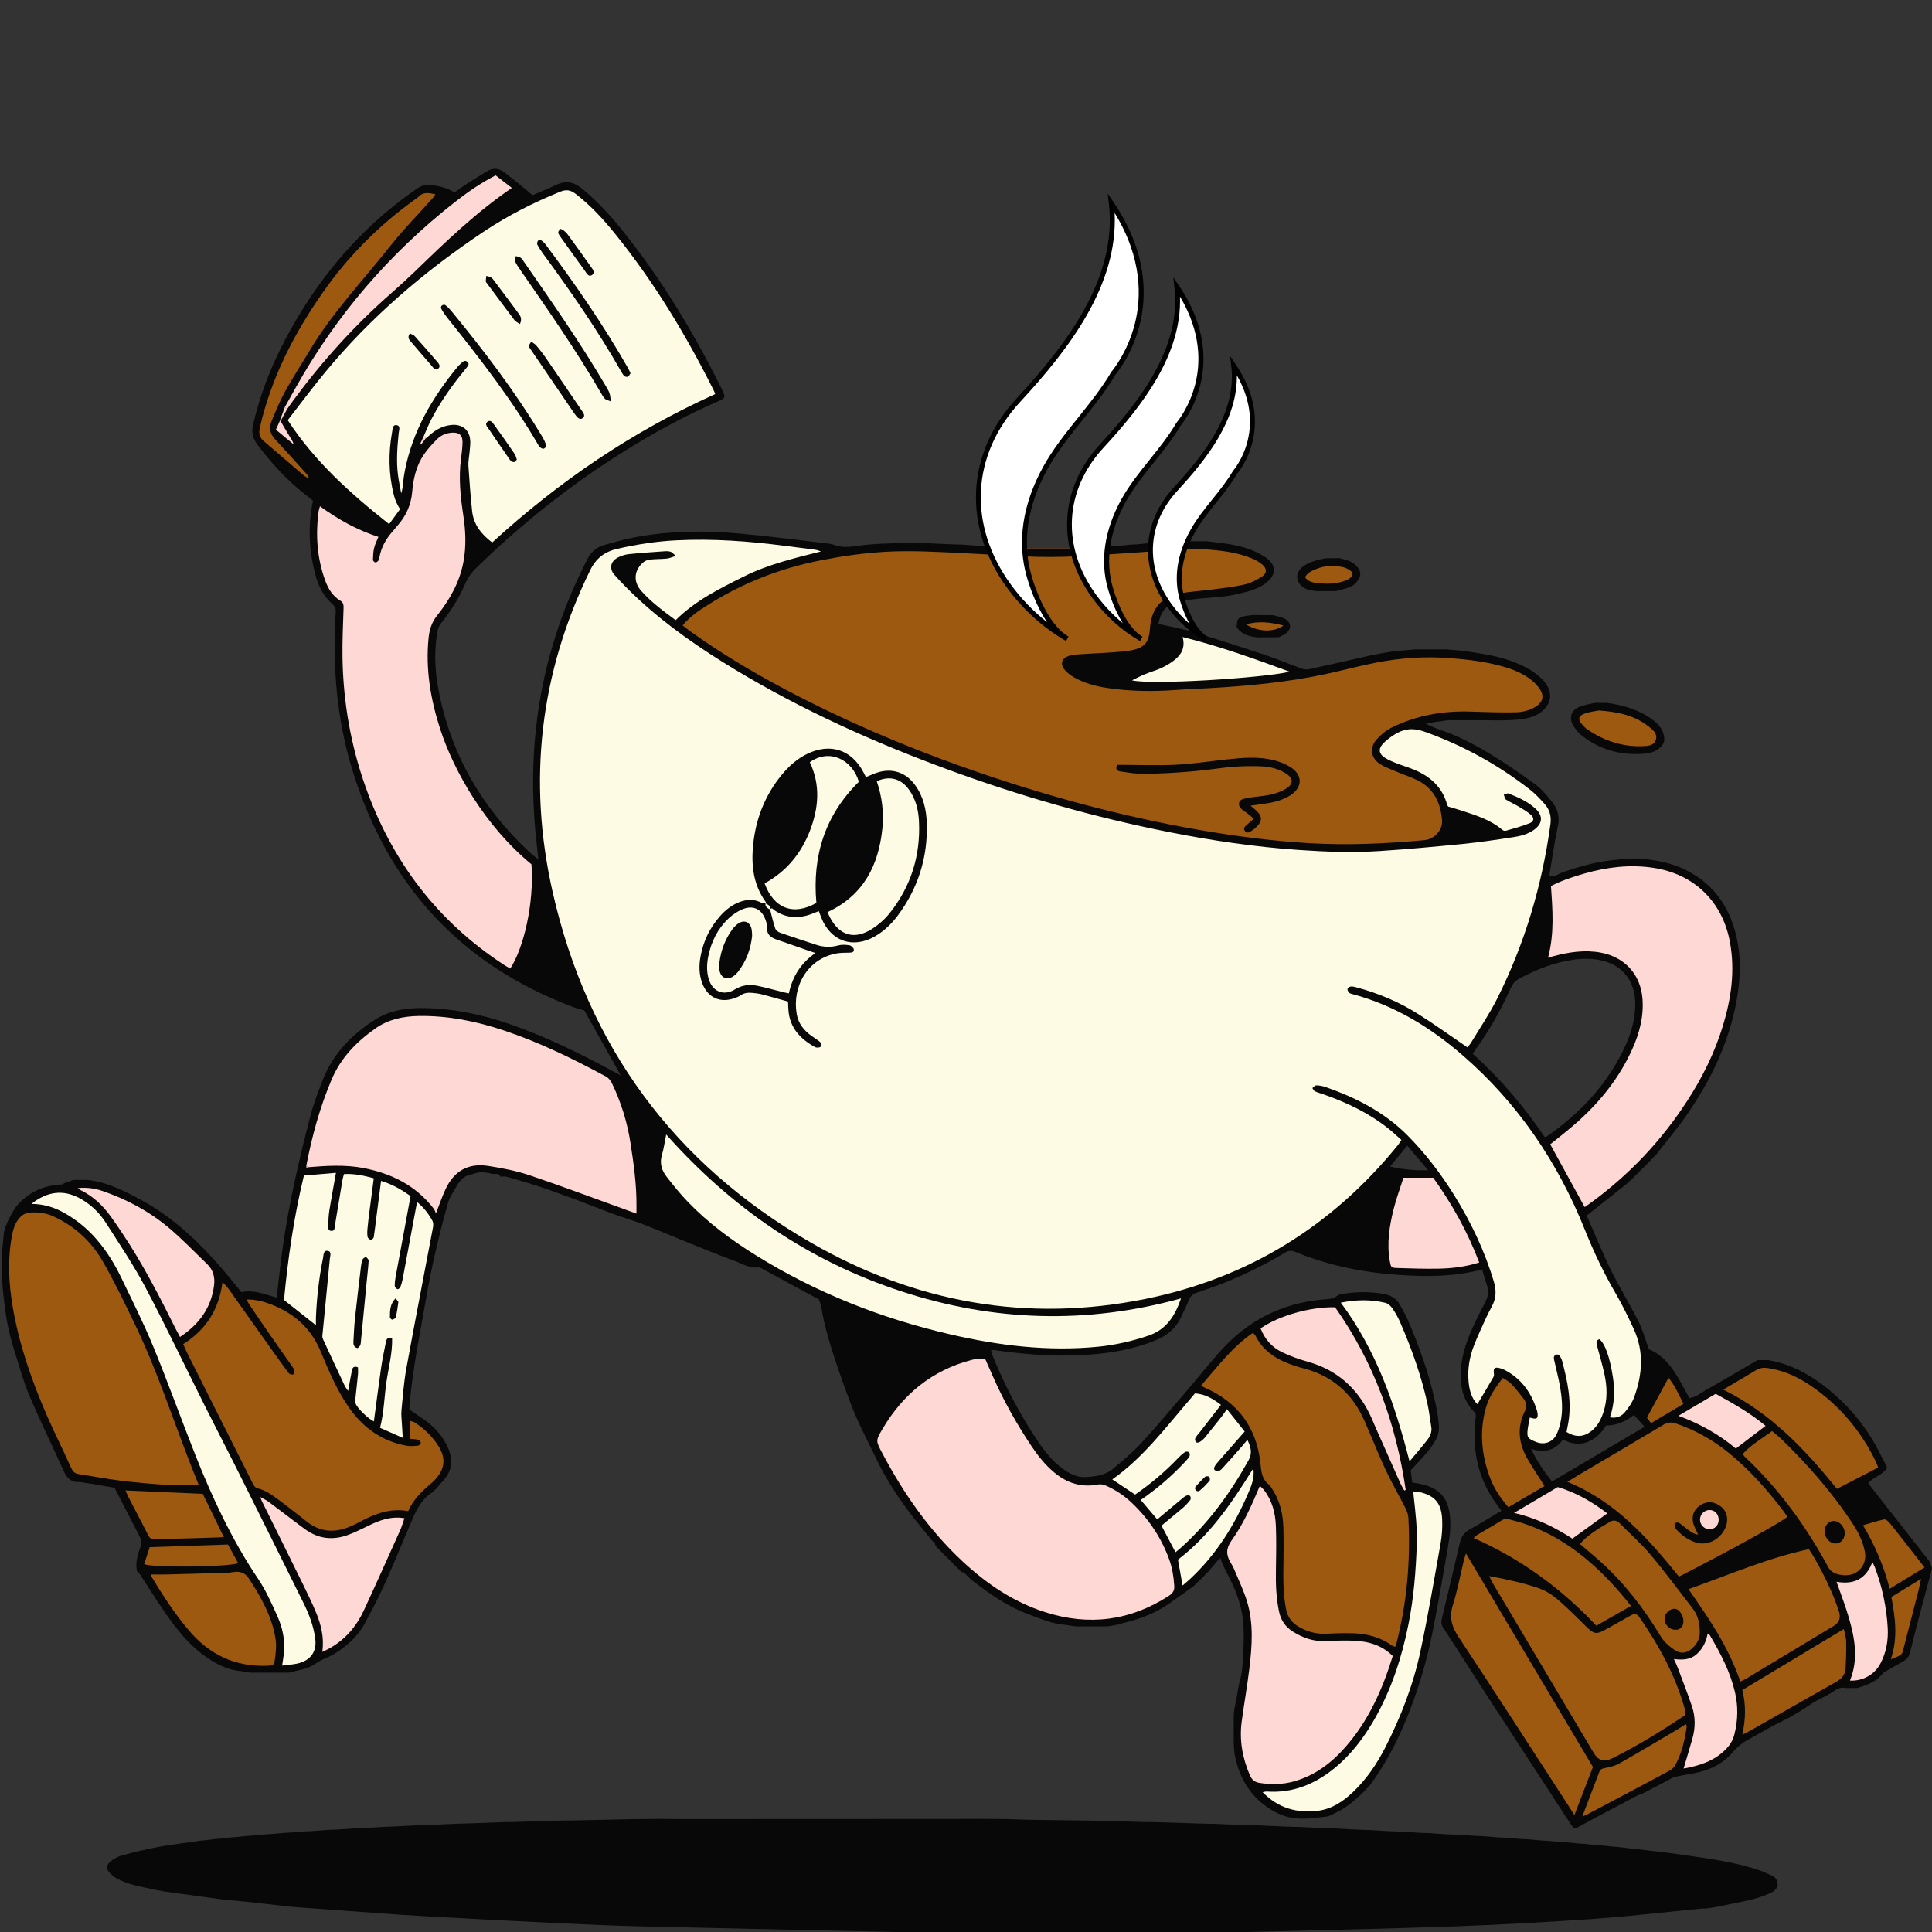 <svg xmlns="http://www.w3.org/2000/svg" xmlns:xlink="http://www.w3.org/1999/xlink" width="500" zoomAndPan="magnify" viewBox="0 0 375 375" height="500" preserveAspectRatio="xMidYMid meet" version="1.0"><rect x="0" y="0" width="375" height="375" fill="#333333" stroke="none"/><defs><clipPath id="b0777a1b43"><path d="M 0 32.5 L 375 32.5 L 375 355 L 0 355 Z M 0 32.5 " clip-rule="nonzero"/></clipPath><clipPath id="9f91168e6c"><path d="M 189 37.5 L 244 37.5 L 244 124.5 L 189 124.5 Z M 189 37.5 " clip-rule="nonzero"/></clipPath></defs><g clip-path="url(#b0777a1b43)"><path fill="#090808" d="M 375 304.445 C 374.812 303.949 374.738 303.371 374.43 302.977 C 371.5 299.195 368.531 295.453 365.578 291.695 C 364.574 290.422 363.586 289.137 362.621 287.902 C 363.625 286.605 365.422 286.41 366.301 284.848 C 365.348 283.043 364.484 281.176 363.422 279.426 C 361.195 275.773 358.43 272.578 355.117 269.848 C 351.609 266.969 347.781 264.785 343.254 264.008 C 342.551 264.008 341.848 264.008 341.133 264 C 337.77 265.957 334.422 267.953 331.023 269.855 C 330.02 270.418 329.121 271.266 327.906 271.363 C 325.785 267.578 324.07 263.535 320.055 261.891 C 319.312 259.883 318.816 258.059 317.992 256.418 C 316.301 253.051 314.297 249.832 312.641 246.441 C 310.949 242.984 309.504 239.402 307.98 235.938 C 310.695 233.785 313.281 231.734 315.863 229.688 L 315.902 229.555 C 315.902 229.555 316.039 229.531 316.039 229.531 C 316.051 229.441 316.105 229.395 316.195 229.395 L 316.223 229.277 C 316.223 229.277 316.344 229.254 316.344 229.254 C 316.359 229.156 316.418 229.109 316.516 229.105 L 316.531 229 C 316.531 229 316.637 228.977 316.637 228.977 C 317.992 227.617 319.348 226.262 320.707 224.902 L 320.727 224.801 C 320.727 224.801 320.832 224.785 320.832 224.785 C 320.832 224.695 320.887 224.641 320.977 224.625 L 321.004 224.5 C 321.004 224.5 321.133 224.469 321.133 224.469 C 321.133 224.387 321.172 224.336 321.262 224.328 C 321.312 224.266 321.371 224.207 321.426 224.148 C 323.418 221.574 325.547 219.09 327.391 216.414 C 332.031 209.711 335.543 202.504 337.043 194.379 C 337.844 190.031 338.008 185.742 336.961 181.449 C 335.527 175.617 332.262 171.215 326.738 168.641 C 323.938 167.336 320.938 166.848 317.887 166.633 C 317.379 166.633 316.875 166.633 316.367 166.633 C 315.086 166.758 313.805 166.863 312.531 167.008 C 309.449 167.359 306.496 168.25 303.559 169.211 C 302.617 169.52 301.754 170.359 300.719 169.93 C 301.266 166.699 301.695 163.527 302.375 160.398 C 302.805 158.465 302.301 156.891 301.133 155.48 C 300.156 154.301 299.152 153.074 297.926 152.188 C 295.031 150.078 292.062 148.047 289.008 146.203 C 285.941 144.359 282.75 142.715 279.316 141.582 C 278.484 141.305 277.691 140.902 276.707 140.48 C 277.062 140.422 277.203 140.398 277.344 140.375 C 277.699 140.301 278.051 140.227 278.395 140.145 C 278.539 140.129 278.672 140.113 278.816 140.098 C 279.488 140.008 280.156 139.918 280.832 139.828 C 280.973 139.812 281.113 139.805 281.258 139.789 C 283.176 139.789 285.094 139.789 287.012 139.789 C 289.141 139.789 291.285 139.887 293.406 139.762 C 295.18 139.656 296.98 139.52 298.605 138.562 C 300.883 137.211 301.91 134.562 299.469 131.984 C 297.863 130.297 295.871 129.285 293.758 128.465 C 290.477 127.199 287.012 126.762 283.559 126.285 C 282.652 126.207 281.746 126.133 280.836 126.051 C 278.762 126.051 276.68 126.051 274.602 126.051 C 273.695 126.125 272.797 126.207 271.891 126.285 C 271.59 126.297 271.297 126.32 271 126.336 C 270.496 126.41 270 126.484 269.5 126.57 C 268.43 126.762 267.355 126.93 266.293 127.16 C 262.297 128.047 258.312 128.969 254.316 129.848 C 253.812 129.957 253.215 129.973 252.742 129.801 C 250.344 128.945 248 127.941 245.586 127.137 C 240.902 125.578 236.195 124.055 231.469 122.641 C 229.332 121.992 227.121 121.617 224.836 121.102 C 225 120.5 225.082 119.961 225.301 119.48 C 226.273 117.254 228.223 116.641 230.418 116.465 C 231.102 116.383 231.789 116.301 232.473 116.219 C 232.613 116.203 232.766 116.195 232.914 116.18 C 233.949 116.09 234.98 116.008 236.016 115.918 C 236.18 115.902 236.34 115.898 236.504 115.883 C 237.238 115.793 237.973 115.711 238.699 115.617 C 239.652 115.41 240.602 115.207 241.547 114.98 C 243.164 114.59 244.715 114.023 246 112.934 C 247.668 111.516 247.699 109.793 245.984 108.434 C 245.008 107.66 243.816 107.098 242.648 106.656 C 239.973 105.637 237.117 105.406 234.301 105.059 C 232.203 105.059 230.102 105.059 228.004 105.059 C 227.52 105.082 227.023 105.105 226.535 105.121 C 225.832 105.195 225.129 105.262 224.422 105.336 C 223.938 105.367 223.449 105.391 222.961 105.418 C 222.258 105.496 221.547 105.57 220.84 105.645 C 220.359 105.668 219.883 105.695 219.402 105.719 C 218.691 105.793 217.969 105.863 217.258 105.938 C 216.676 105.969 216.098 105.988 215.512 106.02 C 214.5 106.094 213.496 106.168 212.484 106.246 C 211.398 106.305 210.32 106.363 209.234 106.426 C 205.734 106.426 202.242 106.426 198.742 106.426 C 197.559 106.363 196.371 106.297 195.195 106.238 C 194.184 106.16 193.164 106.094 192.152 106.02 C 191.48 105.996 190.797 105.969 190.121 105.945 C 189.02 105.871 187.914 105.785 186.809 105.711 C 186.121 105.691 185.43 105.668 184.75 105.645 C 182.945 105.57 181.145 105.496 179.34 105.414 C 174.863 105.434 170.383 105.359 165.941 106.012 C 164.539 106.215 163.195 106.254 161.848 105.742 C 161.348 105.555 160.785 105.496 160.238 105.434 C 154.609 104.789 148.988 104.039 143.344 103.543 C 136.734 102.961 130.117 103.02 123.57 104.219 C 121.379 104.617 119.215 105.219 117.078 105.848 C 115.699 106.254 114.695 107.203 114.016 108.516 C 105.23 125.535 102.055 143.594 104.039 162.598 C 104.176 163.902 104.316 165.215 104.496 166.828 C 103.695 166.16 103.102 165.715 102.57 165.215 C 93.496 156.688 87.531 146.398 85.156 134.121 C 84.398 130.199 84.188 126.215 84.98 122.25 C 85.07 121.801 85.32 121.348 85.605 120.98 C 87.395 118.703 88.992 116.309 90.137 113.641 C 90.664 112.426 91.27 111.391 92.273 110.398 C 101.094 101.773 110.68 94.125 121.148 87.602 C 127.09 83.887 133.242 80.543 139.688 77.754 C 140.762 77.289 140.852 77.027 140.227 75.773 C 134.691 64.598 128.305 53.957 120.43 44.262 C 118.164 41.477 115.723 38.867 112.934 36.586 C 111.367 35.312 109.824 34.992 107.988 35.875 C 106.477 36.602 104.91 37.211 103.344 37.887 C 102.789 37.406 102.27 36.941 101.73 36.504 C 100.457 35.477 99.176 34.441 97.879 33.445 C 96.828 32.637 95.707 32.539 94.551 33.242 C 93.324 33.992 92.078 34.727 90.871 35.508 C 89.957 36.094 89.09 36.746 88.242 37.336 C 86.52 36.406 85.434 36.102 83.469 35.93 C 82.547 35.844 81.758 36.039 80.957 36.594 C 71.582 43.039 64.09 51.234 58.184 60.934 C 54.09 67.645 50.914 74.715 49.125 82.41 C 48.758 83.992 49.109 85.18 50.016 86.379 C 52.758 90.008 55.816 93.332 59.422 96.121 C 59.883 96.48 60.336 96.863 60.754 97.199 C 59.734 102.023 59.969 106.711 61.16 111.352 C 61.734 113.602 62.719 115.672 64.5 117.223 C 65.062 117.711 65.207 118.152 65.16 118.875 C 64.531 129.188 65.316 139.379 68.344 149.293 C 75.148 171.617 89.277 187.203 111.227 195.461 C 111.953 195.738 112.727 195.902 113.406 196.105 C 115.723 200.23 118.023 204.348 120.48 208.727 C 119.785 208.359 119.355 208.137 118.93 207.902 C 112.5 204.43 105.949 201.219 99.035 198.812 C 93.414 196.855 87.637 195.656 81.664 195.664 C 78.543 195.664 75.496 196.203 72.812 197.906 C 68.219 200.824 64.555 204.602 62.574 209.793 C 61.727 212.02 60.859 214.254 60.258 216.559 C 57.621 226.668 55.344 236.852 54.234 247.262 C 54.07 248.773 53.875 250.281 53.68 251.859 C 51.371 251.191 49.227 250.312 46.898 250.793 C 46.844 250.754 46.793 250.742 46.762 250.703 C 46.477 250.359 46.207 250.004 45.922 249.66 C 40.664 243.152 34.996 237.074 27.539 232.996 C 24.215 231.172 20.832 229.457 16.98 229.016 C 16.074 229.016 15.168 229.016 14.27 229.016 C 13.652 229.23 13.047 229.457 12.434 229.672 C 12.352 229.75 12.27 229.824 12.184 229.898 C 9.871 229.98 7.68 230.543 5.742 231.84 C 4.953 232.367 4.211 232.988 3.574 233.688 C 2.996 234.324 2.539 235.09 2.129 235.848 C 1.656 236.73 1.199 237.637 0.906 238.59 C 0.676 239.348 0.695 240.18 0.605 240.977 C 0.031 245.836 0.457 250.645 1.191 255.457 C 1.566 257.91 2.188 260.281 2.938 262.629 C 3.828 265.418 4.586 268.266 5.734 270.961 C 7.832 275.895 10.207 280.715 12.402 285.605 C 13.039 287.031 13.969 287.797 15.551 287.66 C 16.09 287.75 16.621 287.84 17.16 287.922 C 17.32 287.938 17.484 287.961 17.648 287.977 C 18.09 288.059 18.523 288.133 18.969 288.215 C 18.969 288.215 19.059 288.188 19.059 288.188 L 19.141 288.246 C 19.68 288.336 20.219 288.426 20.75 288.516 C 20.75 288.516 20.848 288.484 20.848 288.484 L 20.93 288.539 C 21.367 288.621 21.809 288.703 22.242 288.785 C 23.852 291.914 25.465 295.047 27.074 298.176 C 27.441 298.887 27.562 299.531 27.234 300.379 C 26.695 301.77 26.305 303.238 26.535 304.773 C 26.605 304.926 26.672 305.082 26.738 305.234 C 26.883 305.336 27.066 305.422 27.16 305.555 C 28.355 307.398 29.52 309.266 30.742 311.09 C 33.16 314.695 35.625 318.273 39.125 320.969 C 41.434 322.746 43.914 324.133 46.898 324.379 C 47.438 324.469 47.969 324.559 48.508 324.641 C 48.508 324.641 48.59 324.605 48.59 324.605 L 48.66 324.664 C 51.125 324.664 53.598 324.664 56.062 324.664 C 57.859 324.168 59.766 324.004 61.352 322.84 C 62.387 322.086 63.652 321.77 64.754 321.094 C 67.242 319.57 69.379 317.727 70.766 315.164 C 72.191 312.539 73.574 309.883 74.797 307.16 C 76.605 303.156 78.238 299.074 79.977 295.039 C 80.875 292.949 81.887 290.922 83.926 289.656 C 83.984 289.602 84.047 289.543 84.105 289.492 C 84.121 289.41 84.164 289.363 84.246 289.371 L 84.277 289.242 C 84.277 289.242 84.406 289.223 84.406 289.223 C 84.422 289.129 84.473 289.086 84.57 289.078 L 84.586 288.965 C 84.586 288.965 84.695 288.945 84.695 288.945 C 85.148 288.418 85.574 287.871 86.039 287.367 C 87.941 285.305 87.941 283.02 86.781 280.641 C 85.883 278.797 84.578 277.242 82.938 276.008 C 81.812 275.16 80.629 274.402 79.438 273.578 C 79.879 267.328 81.078 261.18 82.172 255.008 C 82.785 251.535 83.395 248.062 84.156 244.621 C 84.98 240.902 85.902 237.195 86.945 233.527 C 87.312 232.246 88.176 231.105 88.82 229.906 L 88.82 229.816 C 88.82 229.816 88.918 229.809 88.918 229.809 C 88.91 229.711 88.945 229.652 89.035 229.613 C 89.09 229.555 89.141 229.492 89.195 229.426 C 89.832 228.383 90.879 228.055 91.988 227.82 C 93.121 227.395 94.254 227.5 95.383 227.82 C 95.543 227.836 95.699 227.859 95.855 227.875 C 96.367 227.859 96.922 227.723 97.137 228.406 C 97.527 228.398 97.945 228.293 98.305 228.398 C 100.414 229 102.527 229.59 104.602 230.289 C 107.141 231.137 109.66 232.066 112.172 232.996 C 114.418 233.828 116.629 234.742 118.879 235.566 C 120.879 236.305 122.934 236.91 124.926 237.676 C 127.367 238.613 129.773 239.656 132.203 240.637 C 135.641 242.027 139.074 243.449 142.551 244.734 C 144.027 245.281 145.43 246.195 147.137 246.016 C 147.48 245.977 147.879 246.234 148.223 246.414 C 151.797 248.34 155.367 250.273 158.961 252.227 C 159.105 252.691 159.359 253.273 159.449 253.875 C 159.93 256.906 160.77 259.852 161.707 262.754 C 162.73 265.934 163.855 269.078 165.031 272.211 C 166.473 276.059 168.406 279.645 170.168 283.32 C 171.836 286.797 173.922 290.047 176.223 293.145 C 177.711 295.152 179.34 297.059 180.906 299.008 C 180.965 299.074 181.023 299.137 181.086 299.203 C 181.168 299.211 181.203 299.254 181.199 299.336 L 181.324 299.375 C 181.324 299.375 181.355 299.504 181.355 299.504 C 181.445 299.52 181.48 299.57 181.48 299.66 C 181.52 299.797 181.559 299.93 181.586 300.066 C 183.266 301.754 184.953 303.449 186.629 305.137 C 186.766 305.156 186.895 305.18 187.027 305.195 C 187.117 305.195 187.172 305.234 187.184 305.324 L 187.312 305.344 C 187.312 305.344 187.344 305.473 187.344 305.473 C 187.875 305.969 188.371 306.516 188.938 306.949 C 192.234 309.492 195.633 311.84 199.586 313.316 C 201.984 314.211 204.316 315.223 206.91 315.395 C 207.441 315.477 207.98 315.566 208.512 315.648 C 208.664 315.664 208.805 315.672 208.957 315.688 C 210.828 315.688 212.703 315.688 214.574 315.695 C 214.816 315.672 215.055 315.656 215.297 315.633 C 215.738 315.559 216.18 315.477 216.621 315.402 C 217.047 315.289 217.469 315.16 217.895 315.059 C 221.066 314.328 224.086 313.211 226.785 311.359 C 228.445 310.219 230.059 309.02 231.699 307.852 C 231.758 307.797 231.82 307.738 231.879 307.684 C 231.887 307.602 231.938 307.559 232.023 307.559 L 232.051 307.43 C 232.051 307.43 232.18 307.398 232.18 307.406 C 232.195 307.316 232.246 307.273 232.336 307.266 L 232.359 307.145 C 232.359 307.145 232.48 307.121 232.48 307.121 C 232.492 307.023 232.555 306.973 232.652 306.965 L 232.668 306.859 C 232.668 306.859 232.77 306.836 232.77 306.836 C 233.133 306.477 233.492 306.117 233.852 305.758 L 233.871 305.645 C 233.871 305.645 233.984 305.629 233.984 305.629 C 233.984 305.539 234.039 305.488 234.137 305.473 L 234.156 305.344 C 234.156 305.344 234.285 305.316 234.285 305.316 C 234.285 305.234 234.324 305.18 234.414 305.172 C 234.465 305.113 234.523 305.051 234.578 305 C 235.035 304.461 235.5 303.922 235.957 303.371 L 235.98 303.27 C 235.98 303.27 236.082 303.246 236.082 303.246 C 236.082 303.156 236.113 303.102 236.203 303.082 C 236.262 303.012 236.316 302.953 236.375 302.887 C 236.375 302.887 236.375 302.809 236.375 302.809 L 236.449 302.789 C 236.602 302.66 236.75 302.531 236.902 302.406 C 236.922 302.531 236.945 302.66 236.977 302.789 C 237.336 303.574 237.648 304.387 238.055 305.148 C 239.621 308.059 240.879 311.105 241.254 314.391 C 241.5 316.496 241.41 318.664 241.316 320.793 C 241.23 322.633 241.141 324.516 240.656 326.27 C 240.219 327.844 240.117 329.449 239.734 331.016 C 239.434 332.246 239.441 333.574 239.465 334.855 C 239.492 337.039 239.32 339.289 239.816 341.375 C 240.625 344.793 242.258 347.852 245.129 350.141 C 246.965 351.602 249.012 352.645 251.242 352.914 C 253.266 353.156 255.379 352.832 257.434 352.602 C 258.199 352.52 258.918 352.008 259.637 351.656 C 261.812 350.605 263.512 348.941 265.211 347.289 L 265.227 347.191 C 265.227 347.191 265.324 347.184 265.324 347.184 C 265.324 347.09 265.379 347.027 265.477 347.004 L 265.496 346.879 C 265.496 346.879 265.625 346.84 265.617 346.84 C 265.609 346.758 265.648 346.715 265.73 346.699 C 265.789 346.629 265.852 346.562 265.91 346.496 C 268.555 342.934 270.66 339.078 272.414 335.008 C 275 328.992 276.895 322.773 278.148 316.355 C 279.086 311.539 279.938 306.703 280.77 301.863 C 281.176 299.52 281.648 297.164 281.477 294.754 C 281.191 290.781 279.48 288.809 275.586 288.004 C 275.113 287.91 274.633 287.848 274.125 287.766 C 274.012 286.926 273.906 286.145 273.809 285.395 C 274.895 284.211 275.988 283.117 276.965 281.93 C 277.684 281.055 278.379 280.117 278.867 279.105 C 279.211 278.383 279.355 277.469 279.293 276.668 C 279.188 275.234 278.934 273.801 278.629 272.398 C 277.406 266.746 275.48 261.316 273.18 256.02 C 272.781 255.113 272.25 254.266 271.793 253.379 C 271.09 252.039 269.957 251.363 268.48 251.121 C 265.902 250.703 263.332 250.703 260.762 251.121 C 260.371 251.191 259.906 251.227 259.629 251.461 C 258.754 252.219 257.695 252.141 256.668 252.238 C 248.668 252.977 242.027 256.41 236.727 262.418 C 234.391 265.062 232.18 267.824 229.879 270.508 C 227.129 273.719 224.414 276.973 221.547 280.07 C 219.867 281.887 217.941 283.484 216.043 285.09 C 214.531 286.371 212.598 286.598 210.715 286.699 C 209.016 286.797 207.539 286.012 206.191 285.02 C 204.316 283.648 202.895 281.863 201.598 279.957 C 197.969 274.641 195.031 268.949 192.598 262.996 C 192.477 262.711 192.445 262.395 192.355 262.043 C 192.648 262.043 192.797 262.027 192.934 262.043 C 199.648 263.023 206.379 263.473 213.152 262.785 C 217.07 262.387 220.91 261.594 224.551 260.039 C 226.688 259.133 228.344 257.699 229.301 255.531 C 229.766 254.488 230.312 253.477 230.727 252.414 C 231.039 251.609 231.512 251.152 232.352 250.883 C 238.34 248.969 244.02 246.383 249.402 243.145 C 250.121 242.707 250.688 242.684 251.461 243.008 C 257.957 245.68 264.762 247.02 271.738 247.477 C 277.047 247.832 282.367 247.816 287.672 246.398 C 287.996 247.449 288.258 248.453 288.609 249.426 C 289.008 250.539 288.871 251.578 288.355 252.602 C 287.77 253.754 287.164 254.895 286.602 256.059 C 285.273 258.793 284.09 261.586 283.684 264.629 C 283.227 268.109 283.574 271.41 286.16 274.086 C 286.602 274.551 286.441 274.98 286.391 275.457 C 285.703 281.586 286.914 287.234 290.676 292.215 C 290.91 292.52 291.129 292.836 291.426 293.234 C 289.344 294.465 287.371 295.707 285.328 296.816 C 284.227 297.418 283.633 298.25 283.363 299.426 C 282.211 304.363 281.039 309.297 279.848 314.223 C 279.691 314.891 279.758 315.395 280.164 316 C 283.16 320.578 286.082 325.203 289.059 329.793 C 292.887 335.703 296.746 341.59 300.594 347.484 C 302.008 349.652 303.387 351.844 304.832 353.988 C 305.531 355.023 305.656 354.992 306.754 354.395 C 308.02 353.695 309.301 353.027 310.574 352.344 C 312.926 351.094 315.281 349.832 317.648 348.594 C 318.113 348.355 318.637 348.227 319.102 347.988 C 320.699 347.164 322.281 346.316 323.867 345.484 C 324.281 345.266 324.691 344.98 325.137 344.883 C 326.609 344.562 328.117 344.352 329.594 344.012 C 332.172 343.43 334.473 342.242 336.195 340.242 C 337.109 339.176 338.105 338.32 339.32 337.66 C 341.105 336.688 342.859 335.668 344.648 334.699 C 345.652 334.16 346.711 333.723 347.699 333.152 C 349.027 332.391 350.328 331.578 351.598 330.707 C 352.797 329.891 354.16 329.391 355.387 328.609 C 356.199 328.09 357.105 327.305 358.273 327.656 C 359.023 327.648 359.773 327.641 360.523 327.633 C 361.953 327.199 363.363 326.727 364.555 325.773 L 364.59 325.641 C 364.59 325.641 364.727 325.609 364.727 325.617 C 364.742 325.535 364.785 325.488 364.875 325.488 L 364.906 325.363 C 364.906 325.363 365.031 325.332 365.031 325.332 C 365.031 325.242 365.086 325.195 365.176 325.188 L 365.207 325.062 C 365.207 325.062 365.332 325.031 365.332 325.031 C 365.332 324.949 365.363 324.902 365.445 324.891 C 365.504 324.812 365.566 324.73 365.625 324.656 C 366.848 323.945 368.055 323.203 369.297 322.535 C 370.078 322.113 370.543 321.582 370.758 320.684 C 371.492 317.605 372.309 314.547 373.113 311.488 C 373.719 309.184 374.355 306.891 374.977 304.586 C 374.918 304.488 374.934 304.406 375.023 304.34 Z M 311.137 186.5 C 315.281 187.539 317.582 190.863 317.395 195.438 C 317.289 198.012 316.629 200.441 315.578 202.773 C 312.191 210.281 306.781 216.047 300.082 220.688 C 300.051 220.711 299.984 220.688 299.805 220.676 C 295.832 214.801 291.23 209.355 285.836 204.52 C 286.16 204.062 286.438 203.664 286.715 203.266 C 289.32 199.613 291.465 195.699 293.316 191.621 C 293.668 190.848 294.148 190.344 294.883 189.949 C 298.277 188.133 301.812 186.746 305.656 186.242 C 307.5 186.004 309.328 186.039 311.137 186.492 Z M 273.148 222.375 C 274.496 223.961 275.734 225.422 277.195 227.145 C 274.566 227.207 272.266 226.996 269.812 226.426 C 270.922 225.078 271.949 223.832 273.148 222.383 Z M 301.242 287.555 C 299.699 285.605 298.305 283.648 297.184 281.211 C 299.754 282.09 301.785 281.555 303.371 279.426 C 304.832 280.145 306.324 280.527 307.938 279.965 C 309.629 279.383 310.785 278.211 311.742 276.695 C 313.688 276.676 315.484 275.992 317.133 274.641 C 317.785 275.355 318.434 276.074 319.215 276.938 C 313.16 280.516 307.238 284.008 301.238 287.555 Z M 301.242 287.555 " fill-opacity="1" fill-rule="nonzero"/></g><path fill="#090808" d="M 306.766 142.566 C 310.328 145.469 314.441 146.637 318.988 146.309 C 320.562 146.195 322.031 145.746 322.895 144.23 C 322.887 144.133 322.918 144.059 323 144.004 C 323.223 141.973 322.086 140.652 320.602 139.582 C 318.008 137.719 315.027 136.859 311.906 136.43 C 311.105 136.43 310.297 136.43 309.496 136.43 C 308.543 136.664 307.57 136.812 306.656 137.152 C 305.012 137.758 304.457 139.289 305.336 140.766 C 305.727 141.418 306.191 142.086 306.773 142.566 Z M 306.766 142.566 " fill-opacity="1" fill-rule="nonzero"/><path fill="#090808" d="M 253.164 114.125 C 253.906 114.586 254.699 114.598 255.492 114.734 C 256.766 114.734 258.043 114.734 259.316 114.727 C 259.742 114.613 260.168 114.508 260.59 114.391 C 261.555 114.113 262.516 113.902 263.242 113.062 C 264.297 111.84 264.312 110.879 263.16 109.719 C 262.27 108.816 261.098 108.621 259.953 108.336 C 259.047 108.336 258.137 108.352 257.238 108.359 C 255.695 108.711 254.137 109.012 252.848 110.016 C 251.289 111.238 251.461 113.086 253.164 114.133 Z M 253.164 114.125 " fill-opacity="1" fill-rule="nonzero"/><path fill="#090808" d="M 243.219 119.375 C 242.828 119.422 242.445 119.457 242.055 119.512 C 240.309 119.758 240.086 120.016 240.039 121.746 C 241.059 123.23 242.59 123.57 244.191 123.719 C 245.543 123.711 246.883 123.695 248.23 123.688 C 248.645 123.48 249.078 123.305 249.461 123.051 C 250.801 122.145 250.691 120.688 249.207 120.02 C 248.555 119.73 247.82 119.609 247.121 119.406 C 245.82 119.398 244.523 119.383 243.219 119.375 Z M 243.219 119.375 " fill-opacity="1" fill-rule="nonzero"/><path fill="#090808" d="M 343.816 364.023 C 343.023 363.664 342.234 363.258 341.41 362.988 C 336.609 361.383 331.594 360.762 326.617 360.023 C 323.117 359.508 319.598 359.156 316.09 358.734 C 315.395 358.652 314.695 358.57 314 358.488 C 313.699 358.473 313.406 358.449 313.105 358.434 C 312.32 358.352 311.535 358.262 310.738 358.18 C 310.434 358.164 310.125 358.145 309.816 358.129 C 309.031 358.047 308.234 357.961 307.449 357.887 C 307.141 357.871 306.844 357.859 306.535 357.836 C 305.652 357.754 304.758 357.672 303.875 357.586 C 303.566 357.574 303.262 357.559 302.953 357.543 C 302.062 357.461 301.168 357.379 300.277 357.297 C 299.871 357.273 299.477 357.258 299.07 357.234 C 298.18 357.152 297.289 357.078 296.387 356.996 C 295.992 356.98 295.586 356.957 295.188 356.941 C 294.191 356.859 293.203 356.777 292.207 356.695 C 291.809 356.68 291.406 356.664 291.008 356.648 C 289.914 356.566 288.828 356.484 287.73 356.395 C 287.23 356.371 286.727 356.359 286.234 356.336 C 284.945 356.254 283.656 356.18 282.359 356.094 C 281.855 356.082 281.355 356.059 280.859 356.043 C 279.578 355.961 278.289 355.879 277.008 355.797 C 276.605 355.781 276.191 355.766 275.785 355.758 C 274.402 355.676 273.008 355.594 271.621 355.504 C 271.117 355.488 270.617 355.473 270.113 355.457 C 268.531 355.367 266.953 355.285 265.371 355.195 C 264.859 355.18 264.352 355.164 263.84 355.148 C 262.254 355.066 260.664 354.984 259.074 354.902 C 258.477 354.887 257.875 354.871 257.27 354.859 C 255.484 354.777 253.695 354.691 251.91 354.602 C 251.207 354.59 250.508 354.574 249.805 354.551 C 247.828 354.469 245.84 354.387 243.863 354.297 C 243.062 354.281 242.25 354.266 241.449 354.242 C 239.367 354.16 237.281 354.078 235.191 353.996 C 234.293 353.98 233.395 353.965 232.492 353.941 C 229.918 353.859 227.332 353.777 224.754 353.688 C 223.75 353.672 222.75 353.656 221.746 353.645 C 218.668 353.559 215.594 353.477 212.516 353.387 C 211.316 353.371 210.109 353.359 208.91 353.344 C 205.93 353.305 202.945 353.277 199.961 353.223 C 198.574 353.199 197.184 353.133 195.797 353.09 C 193.996 353.074 192.199 353.059 190.398 353.043 C 188.562 353.043 186.727 353.059 184.891 353.059 C 166.957 353.066 149.035 353.082 131.102 353.082 C 130.262 353.082 129.414 353.051 128.574 353.043 C 126.777 353.059 124.977 353.074 123.18 353.09 C 119.402 353.172 115.625 353.254 111.855 353.336 C 110.656 353.352 109.457 353.367 108.258 353.387 C 105.477 353.469 102.699 353.559 99.918 353.645 C 99.117 353.656 98.305 353.672 97.504 353.68 C 95.227 353.762 92.941 353.852 90.664 353.934 C 89.957 353.949 89.262 353.965 88.559 353.98 C 86.773 354.062 84.98 354.145 83.199 354.227 C 82.492 354.242 81.797 354.266 81.094 354.281 C 79.504 354.363 77.914 354.445 76.332 354.527 C 75.824 354.543 75.316 354.559 74.805 354.574 C 73.32 354.656 71.844 354.746 70.359 354.828 C 69.859 354.844 69.355 354.859 68.863 354.879 C 67.672 354.961 66.48 355.039 65.289 355.121 C 64.785 355.137 64.285 355.156 63.781 355.172 C 62.695 355.254 61.602 355.336 60.516 355.414 C 60.102 355.43 59.695 355.441 59.285 355.465 C 58.199 355.547 57.121 355.637 56.031 355.719 C 55.727 355.734 55.418 355.75 55.109 355.766 C 54.227 355.84 53.336 355.922 52.449 355.996 C 52.047 356.02 51.641 356.043 51.238 356.066 C 50.449 356.141 49.656 356.223 48.867 356.297 C 48.555 356.312 48.238 356.336 47.926 356.352 C 47.145 356.434 46.367 356.516 45.578 356.598 L 44.648 356.656 C 43.969 356.742 43.277 356.816 42.598 356.898 C 42.289 356.922 41.988 356.941 41.684 356.957 C 41.09 357.031 40.496 357.117 39.914 357.191 C 39.613 357.211 39.305 357.234 39.008 357.258 C 38.512 357.332 38.016 357.398 37.523 357.477 C 35.176 357.828 32.816 358.098 30.484 358.539 C 28.215 358.969 25.961 359.523 23.727 360.121 C 22.961 360.324 22.195 360.73 21.566 361.211 C 20.535 361.996 20.527 362.77 21.426 363.676 C 21.801 364.051 22.25 364.383 22.723 364.637 C 25.031 365.875 27.609 366.25 30.109 366.797 C 32.18 367.246 34.309 367.441 36.406 367.75 C 37.035 367.848 37.664 367.938 38.293 368.035 C 38.461 368.051 38.633 368.07 38.805 368.086 C 40.129 368.266 41.457 368.453 42.777 368.633 C 42.777 368.633 42.879 368.605 42.879 368.605 L 42.977 368.656 C 44.988 368.859 47.004 369.039 49.012 369.258 C 51.609 369.535 54.203 369.844 56.805 370.133 C 56.805 370.133 56.91 370.098 56.91 370.098 L 57.008 370.148 C 60.078 370.375 63.145 370.602 66.219 370.816 C 71.426 371.184 76.625 371.605 81.836 371.906 C 90.723 372.414 99.602 372.863 108.5 373.293 C 113.961 373.555 119.426 373.793 124.895 373.922 C 144.184 374.371 163.465 374.77 182.758 375.184 C 183.797 375.203 184.84 375.234 185.883 375.258 C 189.207 375.258 192.535 375.258 195.863 375.25 C 205.941 375.234 216.031 375.227 226.109 375.219 C 226.656 375.219 227.203 375.242 227.742 375.258 C 233.312 375.152 238.879 375.086 244.445 374.941 C 257.172 374.621 269.902 374.355 282.621 373.898 C 291.66 373.57 300.703 373.059 309.727 372.422 C 316.516 371.941 323.285 371.133 330.059 370.473 C 330.352 370.441 330.652 370.457 330.949 370.457 C 330.949 370.457 331.055 370.406 331.055 370.406 L 331.168 370.434 C 331.789 370.344 332.418 370.246 333.043 370.156 C 334.047 369.945 335.051 369.746 336.062 369.535 C 338.855 368.957 341.695 368.516 344.254 367.105 L 344.289 366.977 C 344.289 366.977 344.418 366.953 344.418 366.953 C 344.434 366.863 344.484 366.82 344.574 366.812 L 344.605 366.684 C 344.605 366.684 344.73 366.648 344.723 366.648 C 344.82 366.48 344.926 366.309 345.031 366.137 L 344.988 366.055 C 344.988 366.055 345.062 365.996 345.062 365.996 C 345.082 365.066 344.703 364.375 343.84 363.992 Z M 343.816 364.023 " fill-opacity="1" fill-rule="nonzero"/><path fill="#9e5911" d="M 209.211 106.441 C 208.926 106.5 208.641 106.613 208.355 106.621 C 205.426 106.633 202.504 106.633 199.574 106.621 C 199.289 106.621 199.004 106.508 198.719 106.445 C 202.219 106.445 205.711 106.445 209.211 106.445 Z M 209.211 106.441 " fill-opacity="1" fill-rule="nonzero"/><path fill="#9e5911" d="M 132.508 121.379 C 133.867 119.723 135.461 118.641 137.102 117.598 C 143.977 113.211 151.418 110.293 159.414 108.734 C 163.512 107.934 167.617 107.348 171.801 107.105 C 176.73 106.816 181.648 107.113 186.555 107.34 C 193.211 107.648 199.852 108.262 206.512 108.066 C 210.926 107.941 215.34 107.57 219.754 107.301 C 224.566 107.008 229.355 106.32 234.188 106.648 C 237.215 106.859 240.227 107.227 243.062 108.418 C 243.781 108.727 244.5 109.133 245.082 109.641 C 245.922 110.371 245.914 111.293 244.973 111.891 C 243.938 112.551 242.797 113.168 241.621 113.438 C 239.555 113.91 237.418 114.133 235.305 114.418 C 233.137 114.711 230.941 114.793 228.816 115.238 C 225.359 115.957 223.629 118.043 223.246 121.527 C 223.238 121.625 223.238 121.73 223.223 121.828 C 222.992 124.453 222.535 125.887 218.75 126.352 C 215.648 126.734 212.508 126.777 209.391 127.004 C 208.699 127.055 207.996 127.125 207.352 127.34 C 206.16 127.746 205.77 128.812 206.512 129.832 C 206.992 130.484 207.703 131.031 208.414 131.445 C 210.426 132.59 212.629 133.191 214.906 133.535 C 219.402 134.211 223.914 134.254 228.434 133.91 C 230.516 133.754 232.598 133.688 234.684 133.574 C 242.273 133.145 249.836 132.426 257.285 130.844 C 260.535 130.152 263.75 129.27 267.012 128.633 C 271.809 127.695 276.641 127.363 281.543 127.746 C 284.973 128.016 288.363 128.422 291.676 129.359 C 293.699 129.938 295.637 130.699 297.289 132.035 C 297.934 132.555 298.531 133.199 298.965 133.895 C 299.738 135.148 299.406 136.289 298.172 137.105 C 296.926 137.93 295.488 138.238 294.059 138.262 C 291.223 138.305 288.391 138.223 285.559 138.125 C 280.148 137.93 274.957 138.824 270.09 141.238 C 269.012 141.777 268.008 142.617 267.199 143.523 C 265.754 145.152 266.09 147.23 267.957 148.363 C 269.004 149 270.195 149.414 271.344 149.898 C 272.668 150.461 274.062 150.883 275.328 151.551 C 278.402 153.168 279.66 155.969 279.902 159.266 C 280.035 161.148 278.379 162.898 276.492 163.07 C 269.012 163.766 261.512 164.098 254 163.656 C 246.965 163.234 239.973 162.328 233.012 161.129 C 217.305 158.418 201.992 154.203 186.984 148.887 C 175.113 144.68 163.562 139.707 152.43 133.82 C 146.004 130.422 139.777 126.695 133.871 122.453 C 133.43 122.137 133.012 121.785 132.5 121.395 Z M 242.746 156.379 C 244.066 156.191 245.023 156.066 245.984 155.914 C 247.57 155.668 249.102 155.23 250.465 154.363 C 252.816 152.863 252.895 150.469 250.562 148.949 C 249.625 148.332 248.523 147.898 247.438 147.605 C 244.305 146.766 241.129 147.074 237.957 147.418 C 234.75 147.77 231.551 148.258 228.328 148.43 C 224.953 148.602 221.566 148.469 218.188 148.461 C 217.707 148.461 217.23 148.461 216.809 148.461 C 216.426 149.391 216.922 149.66 217.5 149.742 C 218.824 149.938 220.16 150.172 221.484 150.176 C 223.719 150.191 225.961 150.117 228.184 149.969 C 230.711 149.797 233.242 149.594 235.746 149.238 C 238.812 148.812 241.875 148.602 244.965 148.754 C 246.629 148.836 248.207 149.254 249.625 150.148 C 251.102 151.086 251.07 152.219 249.566 153.109 C 248.215 153.906 246.734 154.289 245.188 154.477 C 243.906 154.633 242.617 154.754 241.367 155.059 C 240.355 155.309 240.184 156.273 240.934 157.004 C 241.246 157.309 241.66 157.52 242.012 157.797 C 242.422 158.121 242.828 158.465 243.375 158.914 C 242.875 159.348 242.5 159.648 242.152 159.98 C 241.773 160.34 241.156 160.707 241.66 161.32 C 242.145 161.914 242.664 161.434 243.105 161.148 C 243.473 160.91 243.809 160.594 244.109 160.273 C 244.941 159.371 244.965 158.539 244.148 157.633 C 243.797 157.242 243.359 156.926 242.738 156.387 Z M 242.746 156.379 " fill-opacity="1" fill-rule="nonzero"/><path fill="#9e5911" d="M 233.117 268.957 C 236.332 265.273 239.172 261.449 243.203 258.699 C 243.434 258.969 243.594 259.086 243.676 259.254 C 245.316 262.531 248.23 264.129 251.535 265.184 C 252.008 265.336 252.488 265.469 252.969 265.59 C 258.602 267.031 262.516 270.508 264.844 275.789 C 266.23 278.926 267.477 282.125 268.922 285.238 C 270.098 287.758 271.5 290.164 272.758 292.648 C 273.066 293.25 273.328 293.945 273.367 294.605 C 273.809 302.953 273.082 311.195 270.969 319.301 C 270.945 319.391 270.879 319.473 270.789 319.656 C 270.543 319.543 270.266 319.461 270.047 319.301 C 267.902 317.785 265.461 317.156 262.898 317.023 C 261.113 316.934 259.316 317.016 257.531 317.105 C 255.523 317.203 253.688 316.73 251.984 315.688 C 250.75 314.938 249.941 313.918 249.641 312.41 C 249.184 310.094 249.07 307.773 249.094 305.434 C 249.125 302.449 249.199 299.465 249.102 296.48 C 249.02 293.871 248.457 291.352 246.996 289.117 C 246.777 288.785 246.598 288.387 246.297 288.156 C 244.934 287.113 244.812 285.652 244.656 284.082 C 243.922 277.043 240.234 272.121 233.746 269.301 C 233.609 269.242 233.484 269.16 233.109 268.957 Z M 233.117 268.957 " fill-opacity="1" fill-rule="nonzero"/><path fill="#9e5911" d="M 79.602 279.277 L 79.602 275.789 C 79.918 275.895 80.246 275.945 80.5 276.105 C 82.359 277.305 83.926 278.828 85.117 280.703 C 86.539 282.957 86.375 284.984 84.637 286.98 C 84.414 287.242 84.172 287.504 83.91 287.73 C 82.043 289.305 80.254 290.945 79.227 293.309 C 75.785 292.68 72.797 293.805 69.902 295.355 C 69.289 295.688 68.668 295.992 68.023 296.27 C 65.047 297.562 62.223 297.426 59.602 295.379 C 57.801 293.969 56.012 292.543 54.176 291.18 C 52.863 290.203 51.535 289.227 49.887 288.848 C 49.582 288.777 49.281 288.383 49.125 288.059 C 44.844 279.578 40.578 271.086 36.324 262.598 C 36.062 262.07 35.844 261.523 35.559 260.895 C 39.941 258.137 42.5 254.227 43.188 248.836 C 43.742 249.465 44.133 249.832 44.434 250.262 C 46.477 253.133 48.508 256.027 50.555 258.906 C 52.227 261.262 53.898 263.609 55.59 265.941 C 55.922 266.398 56.242 266.977 57.008 266.758 C 57.426 266.07 56.953 265.598 56.641 265.133 C 55.109 262.918 53.543 260.738 52.016 258.531 C 50.773 256.734 49.551 254.918 48.328 253.102 C 48.172 252.871 48.074 252.602 47.895 252.234 C 49.582 252.203 51.059 252.594 52.488 253.133 C 56.969 254.828 60.32 257.738 62.207 262.246 C 63.742 265.914 65.289 269.602 67.527 272.91 C 70.285 276.98 74.012 279.742 78.941 280.617 C 79.66 280.746 80.418 280.672 81.152 280.598 C 81.363 280.574 81.684 280.223 81.684 280.02 C 81.684 279.824 81.371 279.523 81.137 279.457 C 80.719 279.328 80.262 279.344 79.609 279.277 Z M 79.602 279.277 " fill-opacity="1" fill-rule="nonzero"/><path fill="#9e5911" d="M 38.586 288.238 C 36.34 288.238 34.344 288.336 32.375 288.215 C 29.355 288.027 26.332 287.75 23.328 287.383 C 20.625 287.047 17.941 286.527 15.242 286.109 C 14.477 285.988 14.105 285.582 13.781 284.855 C 12.262 281.453 10.574 278.121 9.082 274.703 C 6.137 267.945 3.719 261 2.473 253.703 C 1.695 249.121 1.453 244.516 2.309 239.91 C 2.547 238.637 2.898 237.391 3.801 236.387 C 4.363 235.762 5.012 235.402 5.867 235.352 C 7.434 235.246 8.926 235.434 10.371 236.102 C 14.539 238.012 17.77 241.012 20.008 244.934 C 22.25 248.859 24.215 252.945 26.168 257.016 C 30.379 265.77 33.402 275 36.902 284.039 C 37.418 285.375 37.965 286.695 38.578 288.238 Z M 38.586 288.238 " fill-opacity="1" fill-rule="nonzero"/><path fill="#9e5911" d="M 289.043 305.914 C 290.168 306.133 291.031 306.281 291.891 306.469 C 293.344 306.801 294.809 307.102 296.238 307.512 C 300.188 308.637 300.973 309.109 304.398 312.32 C 305.672 313.512 306.887 314.758 308.137 315.965 C 309.359 317.148 309.953 317.227 311.441 316.398 C 313.137 315.461 314.84 314.523 316.516 313.559 C 317.184 313.176 317.699 313.184 318.172 313.855 C 321.996 319.363 325.195 325.184 327.008 331.684 C 327.113 332.059 327.113 332.457 327.164 332.863 C 322.562 335.922 317.934 338.816 313.023 341.246 C 311.227 342.137 310.246 341.77 309.203 340.016 C 302.742 329.164 296.281 318.305 289.832 307.445 C 289.582 307.031 289.387 306.59 289.051 305.914 Z M 289.043 305.914 " fill-opacity="1" fill-rule="nonzero"/><path fill="#9e5911" d="M 325.883 306.012 C 319.867 298.559 313.609 291.441 304.219 287.617 C 305.191 287.023 305.934 286.566 306.684 286.125 C 312.074 282.938 317.477 279.77 322.848 276.562 C 323.645 276.09 324.316 275.977 325.211 276.277 C 329.023 277.559 332.48 279.5 335.582 282.027 C 339.688 285.383 343.172 289.324 346.352 293.555 C 346.555 293.832 346.727 294.133 346.906 294.41 C 346.215 295.215 335.125 301.332 325.883 306.02 Z M 329.594 297.875 C 328.559 297.727 327.832 297.051 327.062 296.465 C 326.664 296.164 326.297 295.828 325.871 295.582 C 325.695 295.484 325.336 295.5 325.203 295.617 C 325.059 295.746 325.008 296.066 325.047 296.277 C 325.082 296.504 325.246 296.727 325.414 296.906 C 326.395 297.996 327.547 298.805 328.941 299.324 C 331.535 300.289 334.316 298.543 335.07 296.062 C 335.508 294.645 335.102 293.234 334.023 292.414 C 332.859 291.531 331.578 291.277 330.262 292.02 C 328.965 292.746 328.328 293.93 328.605 295.402 C 328.754 296.227 329.234 296.984 329.602 297.867 Z M 329.594 297.875 " fill-opacity="1" fill-rule="nonzero"/><path fill="#9e5911" d="M 337.793 326.391 C 335.535 319.715 331.691 314.105 327.734 308.457 C 335.543 305.699 343.023 302.43 351.109 300.688 C 351.508 301.332 351.895 301.895 352.234 302.496 C 354.098 305.789 355.77 309.176 356.938 312.785 C 357.336 314.004 356.996 314.941 355.922 315.59 C 350.254 319.004 344.598 322.414 338.926 325.828 C 338.633 326.008 338.309 326.133 337.785 326.391 Z M 337.793 326.391 " fill-opacity="1" fill-rule="nonzero"/><path fill="#9e5911" d="M 284.539 301.52 C 288.797 308.691 292.875 315.559 296.957 322.43 C 301.02 329.262 305.09 336.086 309.188 342.973 C 308.027 345.984 306.848 349.031 305.59 352.301 C 305.027 351.422 304.609 350.762 304.184 350.102 C 297.176 339.305 290.211 328.473 283.109 317.742 C 281.766 315.711 281.258 313.91 282 311.547 C 282.891 308.711 283.43 305.766 284.129 302.871 C 284.211 302.539 284.328 302.219 284.547 301.512 Z M 284.539 301.52 " fill-opacity="1" fill-rule="nonzero"/><path fill="#9e5911" d="M 334.473 269.73 C 336.832 268.336 338.895 267.133 340.934 265.906 C 341.973 265.273 343.059 265.523 344.109 265.723 C 346.828 266.266 349.281 267.48 351.551 269.031 C 357.035 272.789 361.195 277.711 364.098 283.695 C 364.246 284 364.352 284.324 364.555 284.84 C 361.887 286.223 359.262 287.578 356.543 288.988 C 350.336 281.277 343.66 274.25 334.48 269.723 Z M 334.473 269.73 " fill-opacity="1" fill-rule="nonzero"/><path fill="#9e5911" d="M 29.332 305.602 C 30.352 305.602 31.297 305.621 32.23 305.602 C 36.203 305.504 40.184 305.391 44.156 305.277 C 44.551 305.262 44.941 305.188 45.34 305.129 C 46.566 304.941 47.559 305.254 48.277 306.352 C 50.66 309.996 52.805 313.754 53.484 318.125 C 53.688 319.414 53.531 320.793 53.355 322.105 C 53.207 323.238 53.004 323.277 51.875 323.32 C 45.668 323.57 40.648 321.156 36.676 316.48 C 33.934 313.25 31.625 309.711 29.445 306.082 C 29.398 306.004 29.406 305.895 29.348 305.602 Z M 29.332 305.602 " fill-opacity="1" fill-rule="nonzero"/><path fill="#9e5911" d="M 338.266 282.215 C 339.93 280.363 342.02 279.215 343.969 277.777 C 344.625 278.348 345.258 278.832 345.824 279.383 C 351.043 284.453 355.809 289.902 359.781 296.016 C 360.785 297.566 361.562 299.234 361.945 301.055 C 362.32 302.824 361.66 304.387 360.168 305.277 C 358.879 306.051 356.504 305.863 355.387 304.871 C 355.141 304.648 354.945 304.34 354.781 304.039 C 350.488 296.121 345.242 288.922 338.652 282.742 C 338.551 282.645 338.473 282.508 338.266 282.215 Z M 358.07 297.621 C 358.102 296.406 357.035 295.215 355.93 295.207 C 354.953 295.207 354.145 296.098 354.145 297.188 C 354.145 298.469 355.148 299.602 356.281 299.594 C 357.285 299.594 358.047 298.746 358.07 297.621 Z M 358.07 297.621 " fill-opacity="1" fill-rule="nonzero"/><path fill="#9e5911" d="M 316.578 311.703 C 314.199 313.062 312.02 314.301 309.848 315.539 C 302.996 308.293 295.219 302.57 286.016 298.52 C 286.449 298.176 286.684 297.941 286.953 297.785 C 288.445 296.895 289.957 296.047 291.434 295.125 C 291.996 294.77 292.461 294.801 293.09 294.949 C 301.926 297.094 308.633 302.43 314.449 309.125 C 315.129 309.906 315.766 310.723 316.578 311.711 Z M 316.578 311.703 " fill-opacity="1" fill-rule="nonzero"/><path fill="#9e5911" d="M 84.523 37.711 C 84.262 38.074 84.121 38.312 83.934 38.523 C 81.219 41.566 78.336 44.477 75.809 47.672 C 70.496 54.406 64.523 60.641 60.094 68.062 C 58.512 70.711 56.82 73.293 55.328 75.992 C 54.301 77.859 53.492 79.848 52.684 81.816 C 52.164 83.062 52.43 84.219 53.387 85.254 C 55.418 87.434 57.402 89.672 59.406 91.883 C 59.652 92.152 59.883 92.445 59.98 92.895 C 59.621 92.68 59.227 92.504 58.91 92.234 C 56.34 90.047 53.793 87.824 51.215 85.637 C 50.352 84.906 50.188 84.113 50.441 82.996 C 52.637 73.383 57.043 64.816 62.648 56.793 C 67.535 49.789 73.473 43.816 80.387 38.832 C 80.672 38.629 80.98 38.449 81.219 38.199 C 82.156 37.211 83.227 37.43 84.523 37.711 Z M 84.523 37.711 " fill-opacity="1" fill-rule="nonzero"/><path fill="#9e5911" d="M 306.684 299.699 C 307.629 298.492 308.797 297.727 309.93 296.938 C 310.703 296.398 311.555 295.984 312.344 295.469 C 313.145 294.941 313.797 295.07 314.457 295.738 C 316.434 297.754 318.586 299.637 320.398 301.797 C 323.238 305.18 325.863 308.742 328.566 312.23 C 329.66 313.641 329.945 315.281 329.918 317 C 329.895 318.273 329.219 319.273 328.297 320.074 C 327.277 320.953 326.109 321.012 325 320.238 C 323.949 319.504 323 318.711 322.301 317.547 C 319.117 312.238 315.363 307.379 310.762 303.207 C 309.48 302.047 308.133 300.941 306.684 299.707 Z M 326.754 314.668 C 326.77 313.578 325.922 312.32 325.141 312.266 C 324.102 312.191 323.09 313.145 323.09 314.188 C 323.09 315.312 324.012 316.293 325.129 316.34 C 326.133 316.383 326.746 315.746 326.754 314.668 Z M 326.754 314.668 " fill-opacity="1" fill-rule="nonzero"/><path fill="#9e5911" d="M 357.883 316.195 C 358.078 317.164 358.332 317.879 358.34 318.598 C 358.363 320.375 358.332 322.16 358.215 323.93 C 358.133 325.098 357.402 325.887 356.371 326.465 C 352.293 328.75 348.246 331.078 344.184 333.387 C 342.5 334.348 340.812 335.297 339.125 336.25 C 338.879 336.387 338.617 336.492 338.184 336.695 C 338.832 333.73 338.922 330.926 338.184 328.039 C 344.688 324.125 351.148 320.238 357.875 316.195 Z M 357.883 316.195 " fill-opacity="1" fill-rule="nonzero"/><path fill="#9e5911" d="M 299.781 288.426 C 297.43 289.812 295.137 291.164 292.785 292.551 C 291.238 290.781 290.004 288.938 289.215 286.828 C 287.59 282.484 287.133 278.047 288.34 273.508 C 288.938 271.258 290.184 269.371 291.711 267.457 C 292.324 267.883 292.918 268.168 293.336 268.613 C 294.184 269.512 294.957 270.488 295.715 271.469 C 296.328 272.266 296.395 273.027 295.902 274.059 C 294.434 277.102 294.777 280.16 296.418 283.055 C 297.414 284.82 298.57 286.5 299.789 288.426 Z M 299.781 288.426 " fill-opacity="1" fill-rule="nonzero"/><path fill="#9e5911" d="M 24.355 289.297 C 29.391 289.52 34.277 289.73 39.359 289.957 C 40.656 292.609 42.02 295.406 43.449 298.355 C 42.91 298.387 42.535 298.414 42.16 298.422 C 38.535 298.527 34.906 298.664 31.281 298.723 C 28.801 298.77 29.258 298.879 28.148 296.773 C 27.062 294.703 25.988 292.625 24.918 290.547 C 24.723 290.164 24.566 289.762 24.355 289.289 Z M 24.355 289.297 " fill-opacity="1" fill-rule="nonzero"/><path fill="#9e5911" d="M 307.121 352.594 C 308.305 349.488 309.375 346.707 310.426 343.914 C 310.613 343.422 310.934 343.309 311.422 343.203 C 312.379 343 313.391 342.805 314.23 342.332 C 318.031 340.18 321.785 337.93 325.547 335.711 C 326.094 335.391 326.625 335.027 327.219 334.652 C 327.309 334.895 327.406 335.027 327.391 335.141 C 327.031 337.715 326.445 340.227 325.219 342.527 C 324.977 342.977 324.559 343.414 324.109 343.652 C 318.773 346.527 313.406 349.352 308.055 352.188 C 307.848 352.301 307.621 352.367 307.121 352.586 Z M 307.121 352.594 " fill-opacity="1" fill-rule="nonzero"/><path fill="#9e5911" d="M 373.555 304.234 C 371.254 305.645 369.109 306.949 366.793 308.375 C 365.648 303.98 363.969 299.977 361.602 296.055 C 363.098 295.625 364.402 295.176 365.746 294.914 C 366.059 294.852 366.586 295.355 366.867 295.707 C 368.488 297.719 370.062 299.766 371.648 301.797 C 372.227 302.539 372.805 303.273 373.555 304.234 Z M 373.555 304.234 " fill-opacity="1" fill-rule="nonzero"/><path fill="#9e5911" d="M 44.254 299.797 C 44.902 300.98 45.562 302.195 46.23 303.41 C 44.328 304.16 29.625 304.324 27.984 303.598 C 28.344 302.496 28.711 301.387 29.062 300.305 C 34.172 300.133 39.125 299.961 44.254 299.789 Z M 44.254 299.797 " fill-opacity="1" fill-rule="nonzero"/><path fill="#9e5911" d="M 367.012 322.055 C 368.414 317.938 367.867 314.023 367.117 309.98 C 368.945 308.863 370.773 307.738 372.863 306.457 C 372.676 307.332 372.578 307.91 372.438 308.473 C 371.5 312.117 370.547 315.762 369.621 319.414 C 369.176 321.148 369.477 321.133 367.012 322.062 Z M 367.012 322.055 " fill-opacity="1" fill-rule="nonzero"/><path fill="#9e5911" d="M 323.852 267.434 C 325.082 268.91 325.816 270.637 326.762 272.488 C 324.699 273.719 322.633 274.949 320.465 276.238 C 320.168 275.836 319.891 275.461 319.672 275.16 C 321.09 272.543 322.445 270.035 323.852 267.434 Z M 323.852 267.434 " fill-opacity="1" fill-rule="nonzero"/><path fill="#9e5911" d="M 310.34 137.902 C 314.117 138.172 317.273 138.883 319.965 140.984 C 320.797 141.637 321.734 142.371 321.41 143.539 C 321.074 144.754 319.812 144.801 318.809 144.832 C 314.922 144.973 311.391 143.797 308.184 141.637 C 307.777 141.367 307.426 140.992 307.098 140.621 C 306.227 139.656 306.348 138.941 307.598 138.5 C 308.602 138.141 309.703 138.035 310.336 137.902 Z M 310.34 137.902 " fill-opacity="1" fill-rule="nonzero"/><path fill="#9e5911" d="M 253.305 112.027 C 253.875 111.059 254.742 110.738 255.621 110.391 C 257.195 109.77 258.812 109.746 260.438 110.031 C 260.965 110.121 261.488 110.355 261.938 110.641 C 262.719 111.133 262.711 111.703 261.945 112.273 C 261.676 112.477 261.348 112.613 261.023 112.73 C 259.156 113.438 257.23 113.363 255.312 113.121 C 254.602 113.031 253.859 112.809 253.305 112.035 Z M 253.305 112.027 " fill-opacity="1" fill-rule="nonzero"/><path fill="#9e5911" d="M 249.109 121.41 C 247.25 122.797 244.156 122.645 241.855 121.191 C 244.305 120.488 246.559 120.777 249.109 121.41 Z M 249.109 121.41 " fill-opacity="1" fill-rule="nonzero"/><path fill="#fdd8d4" d="M 55.285 79.027 C 55.957 77.82 56.633 76.613 57.309 75.398 C 65.234 61.223 75.598 49.148 88.383 39.152 C 90.812 37.246 93.352 35.508 96.199 34.039 C 97.219 34.824 98.27 35.645 99.348 36.477 C 92.41 41.207 86.48 46.938 80.555 52.676 C 79.055 54.121 77.512 55.531 75.945 56.906 C 68.84 63.129 62.551 70.098 56.945 77.695 C 56.512 78.277 56.102 78.887 55.68 79.477 C 55.547 79.328 55.41 79.18 55.277 79.027 Z M 55.285 79.027 " fill-opacity="1" fill-rule="nonzero"/><path fill="#fdd8d4" d="M 54.457 81.734 L 54.367 81.781 C 54.367 81.781 54.309 81.691 54.316 81.691 C 54.641 80.797 54.969 79.906 55.289 79.02 C 55.426 79.172 55.562 79.32 55.695 79.473 C 55.285 80.223 54.879 80.977 54.465 81.727 Z M 54.457 81.734 " fill-opacity="1" fill-rule="nonzero"/><path fill="#fdd8d4" d="M 326.785 343.277 C 327.375 341.262 327.977 339.332 328.516 337.383 C 329.086 335.32 329.09 333.23 328.41 331.203 C 327.539 328.617 326.535 326.082 325.578 323.523 C 325.406 323.066 325.172 322.625 324.902 322.023 C 326.566 322.219 328.086 322.195 329.324 321.07 C 330.492 320.016 331.176 318.68 331.453 317.059 C 331.641 317.195 331.789 317.254 331.855 317.367 C 333.918 320.84 335.785 324.387 336.734 328.355 C 337.402 331.129 337.344 333.867 336.652 336.617 C 336.375 337.715 335.852 338.629 335.07 339.438 C 332.785 341.816 329.863 342.73 326.793 343.27 Z M 326.785 343.277 " fill-opacity="1" fill-rule="nonzero"/><path fill="#fdd8d4" d="M 356.477 307.023 C 359.801 307.602 362.191 306.531 363.43 303.18 C 363.633 303.621 363.797 303.922 363.918 304.234 C 365.34 308.031 366.18 311.945 366.406 315.988 C 366.539 318.402 366.129 320.742 364.98 322.91 C 363.84 325.062 361.527 326.336 359.074 326.195 C 360.738 322.137 360.043 318.094 358.895 314.105 C 358.227 311.781 357.336 309.516 356.48 307.031 Z M 356.477 307.023 " fill-opacity="1" fill-rule="nonzero"/><path fill="#fefbe5" d="M 219.723 132.051 C 220.562 131.652 221.379 131.211 222.242 130.859 C 223.301 130.422 224.406 130.125 225.441 129.645 C 226.332 129.223 227.211 128.715 227.977 128.105 C 229.34 127.027 230.09 125.641 229.543 123.645 C 236.668 125.414 243.406 127.836 250.32 130.379 C 245.113 131.617 223.434 132.973 219.723 132.051 Z M 219.723 132.051 " fill-opacity="1" fill-rule="nonzero"/><path fill="#fdd8d4" d="M 302.352 288.637 C 305.949 289.707 309.059 291.523 311.969 293.75 C 309.75 295.355 307.562 296.938 305.191 298.648 C 301.918 296.52 298.23 294.652 293.871 293.652 C 296.883 291.867 299.641 290.242 302.352 288.637 Z M 302.352 288.637 " fill-opacity="1" fill-rule="nonzero"/><path fill="#fdd8d4" d="M 336.922 281.168 C 333.691 278.422 329.984 276.375 325.781 274.805 C 328.344 273.293 330.68 271.91 333.012 270.539 C 336.414 272.406 339.727 274.281 342.699 276.758 C 340.797 278.211 338.953 279.621 336.922 281.168 Z M 336.922 281.168 " fill-opacity="1" fill-rule="nonzero"/><path fill="#fdd8d4" d="M 54.457 81.734 C 55.027 82.711 55.59 83.691 56.184 84.652 C 56.488 85.148 56.844 85.613 57.008 86.273 C 55.875 85.328 54.742 84.391 53.551 83.402 C 53.836 82.762 54.078 82.23 54.316 81.699 C 54.316 81.699 54.367 81.789 54.367 81.789 L 54.457 81.742 Z M 54.457 81.734 " fill-opacity="1" fill-rule="nonzero"/><path fill="#fdd8d4" d="M 82.301 84.547 C 82.402 84.734 82.508 84.93 82.613 85.117 C 82.328 85.5 82.043 85.891 81.754 86.273 C 81.684 86.234 81.625 86.207 81.559 86.168 C 81.805 85.629 82.043 85.082 82.293 84.539 Z M 82.301 84.547 " fill-opacity="1" fill-rule="nonzero"/><path fill="#fdd8d4" d="M 59.742 226.57 L 59.488 226.668 C 59.473 226.539 59.465 226.418 59.449 226.293 C 59.547 226.383 59.645 226.473 59.742 226.562 Z M 59.742 226.57 " fill-opacity="1" fill-rule="nonzero"/><path fill="#fefbe5" d="M 149.492 176.562 C 148.996 176.297 148.492 176.035 148.582 175.34 C 149.438 175.766 149.602 175.992 149.492 176.562 Z M 149.492 176.562 " fill-opacity="1" fill-rule="nonzero"/><path fill="#fefbe5" d="M 296.965 275.152 C 298.246 275.562 298.539 275.375 298.441 274.355 C 298.426 274.207 298.395 274.062 298.359 273.922 C 297.348 270.555 295.496 267.816 292.363 266.078 C 291.891 265.816 291.367 265.598 290.844 265.5 C 290.078 265.355 289.844 265.68 289.957 266.512 C 289.996 266.766 289.996 267.082 289.867 267.293 C 288.863 269.039 287.82 270.766 286.758 272.559 C 285.574 271.363 285.184 269.758 285.043 268.07 C 284.84 265.703 285.238 263.391 286.082 261.195 C 286.797 259.344 287.656 257.551 288.473 255.734 C 288.828 254.961 289.23 254.227 289.621 253.477 C 290.395 251.984 290.461 250.484 289.98 248.859 C 288.191 242.805 285.5 237.164 282.164 231.832 C 279.57 227.688 276.617 223.816 273.164 220.344 C 268.668 215.836 263.168 213.039 257.246 210.977 C 256.691 210.781 256.086 210.676 255.492 210.668 C 255.238 210.668 254.984 211.008 254.73 211.195 C 254.895 211.41 255.012 211.727 255.23 211.824 C 255.77 212.07 256.355 212.223 256.918 212.418 C 261.445 214.016 265.738 216.055 269.508 219.07 C 270.355 219.75 271.148 220.5 272.016 221.266 C 271.746 221.664 271.555 221.992 271.312 222.293 C 258.543 238.02 242.234 248.07 222.414 252.105 C 199.406 256.785 177.621 252.848 157.41 241.199 C 130.852 225.895 114.02 203.027 107.262 173.117 C 102.391 151.594 104.766 130.707 114.516 110.75 C 115.676 108.367 117.305 107.098 119.82 106.523 C 123.613 105.66 127.438 105.059 131.316 104.871 C 138.398 104.52 145.438 105.043 152.449 105.961 C 154.273 106.199 156.102 106.418 157.922 106.656 C 158.395 106.719 158.867 106.82 159.336 107.039 C 154.203 108.328 149.086 109.543 144.348 111.914 C 139.68 114.246 134.988 116.543 131.145 120.367 C 128.809 118.656 126.438 116.895 124.496 114.734 C 122.766 112.801 123.141 110.527 124.941 109.078 C 125.293 108.793 125.824 108.652 126.297 108.598 C 127.332 108.496 128.387 108.523 129.422 108.418 C 129.918 108.375 130.387 108.141 131.168 107.902 C 130.664 107.473 130.457 107.191 130.188 107.098 C 129.82 106.98 129.398 106.965 129 106.996 C 126.672 107.16 124.34 107.316 122.016 107.559 C 121.344 107.625 120.652 107.863 120.031 108.156 C 118.531 108.871 118.156 110.316 119.266 111.57 C 120.684 113.168 122.191 114.688 123.758 116.145 C 129.504 121.484 135.941 125.902 142.633 129.945 C 155.742 137.848 169.633 144.094 183.977 149.367 C 197.984 154.52 212.297 158.613 226.941 161.516 C 235.238 163.16 243.594 164.391 252.039 164.973 C 257.309 165.34 262.574 165.527 267.844 165.184 C 273.246 164.832 278.648 164.336 284.039 163.797 C 287.297 163.473 290.543 162.988 293.789 162.484 C 295.152 162.273 296.5 161.93 297.691 161.105 C 299.379 159.934 299.582 158.418 298.082 157.008 C 296.574 155.594 294.703 154.754 292.797 154.016 C 292.559 153.926 292.191 154.145 291.883 154.227 C 292.02 154.559 292.051 155.039 292.297 155.195 C 293.082 155.703 293.969 156.07 294.777 156.559 C 295.586 157.039 296.41 157.52 297.113 158.133 C 297.828 158.766 297.773 159.434 296.914 159.777 C 295.406 160.383 293.816 160.805 292.25 161.262 C 292.062 161.316 291.75 161.203 291.586 161.059 C 289.246 159.07 286.375 158.219 283.543 157.289 C 282.742 157.023 281.934 156.809 281.094 156.559 C 281.031 156.453 280.93 156.336 280.891 156.199 C 279.984 152.855 277.707 150.77 274.625 149.457 C 273.441 148.953 272.191 148.602 270.992 148.121 C 270.211 147.816 269.418 147.477 268.719 147.02 C 267.68 146.324 267.508 145.43 268.324 144.484 C 268.961 143.75 269.785 143.148 270.609 142.617 C 272.398 141.457 274.227 141.215 276.371 141.973 C 283.852 144.621 290.691 148.379 296.934 153.238 C 297.984 154.055 298.922 155.051 299.805 156.051 C 300.793 157.168 301.148 158.434 300.93 160.031 C 299.312 171.859 295.953 183.152 290.602 193.824 C 289.133 196.75 287.281 199.48 285.59 202.285 C 285.344 202.699 284.988 203.059 284.809 203.281 C 281.512 201.039 278.371 198.762 275.09 196.707 C 271.457 194.434 267.512 192.777 263.355 191.664 C 262.973 191.559 262.574 191.449 262.191 191.477 C 261.953 191.5 261.609 191.742 261.547 191.949 C 261.496 192.16 261.699 192.496 261.879 192.684 C 262.035 192.844 262.32 192.902 262.551 192.965 C 270.645 195.137 277.609 199.375 283.871 204.812 C 294.605 214.125 302.367 225.57 307.621 238.711 C 309.332 242.977 311.285 247.074 313.586 251.031 C 314.883 253.27 316.023 255.594 317.102 257.941 C 319.141 262.363 318.797 266.855 317.152 271.297 C 316.785 272.293 316.113 273.215 315.43 274.055 C 314.754 274.898 313.805 275.34 312.477 275.105 C 313.391 272.496 313.473 269.863 313.047 267.195 C 312.434 263.355 311.539 260.789 310.434 259.934 C 309.727 260.191 309.848 260.699 309.996 261.262 C 310.492 263.086 311.016 264.898 311.422 266.746 C 311.961 269.203 312.027 271.688 311.219 274.117 C 310.762 275.504 310.109 276.777 308.941 277.723 C 307.41 278.953 305.859 279.043 304.062 277.949 C 304.176 277.363 304.309 276.742 304.414 276.117 C 305.105 271.98 304.234 268.004 303.172 264.043 C 303.148 263.945 303.102 263.855 303.059 263.766 C 302.832 263.332 302.645 262.723 302.016 262.957 C 301.395 263.191 301.625 263.805 301.723 264.27 C 302.055 265.82 302.48 267.359 302.758 268.926 C 303.176 271.289 303.418 273.676 302.898 276.051 C 302.715 276.914 302.449 277.801 302.039 278.57 C 301.273 279.988 299.68 280.484 298.188 279.898 C 296.457 279.215 296.312 278.992 296.559 277.141 C 296.645 276.5 296.801 275.879 296.941 275.152 Z M 148.613 175.355 C 148.375 175.332 148.082 175.383 147.895 175.277 C 146.426 174.453 144.926 174.535 143.434 175.129 C 141.973 175.707 140.766 176.668 139.742 177.844 C 137.762 180.102 136.504 182.703 135.973 185.664 C 135.656 187.414 135.672 189.129 136.293 190.812 C 137.352 193.652 139.809 194.77 142.648 193.715 C 143.016 193.57 143.406 193.434 143.727 193.211 C 144.426 192.707 145.195 192.641 146 192.715 C 146.645 192.777 147.289 192.844 147.91 193.008 C 149.617 193.449 151.32 193.953 152.953 194.402 C 152.984 195.078 152.996 195.52 153.027 195.969 C 153.254 199.48 155.336 201.672 158.234 203.254 C 158.504 203.395 159.09 203.363 159.27 203.176 C 159.66 202.766 159.324 202.344 158.949 202.059 C 158.469 201.699 157.965 201.387 157.48 201.039 C 156.02 199.984 154.945 198.633 154.641 196.816 C 153.723 191.508 156.715 186.094 162.379 185.059 C 163.152 184.914 163.961 184.938 164.754 184.914 C 165.227 184.902 165.789 184.895 165.73 184.316 C 165.699 184 165.219 183.535 164.891 183.484 C 164.164 183.363 163.371 183.32 162.672 183.512 C 161.234 183.91 159.848 183.844 158.461 183.395 C 156.109 182.621 153.746 181.855 151.41 181.039 C 151.035 180.91 150.594 180.559 150.473 180.207 C 150.066 179.008 149.789 177.762 149.469 176.531 C 149.836 176.027 150.074 176.531 150.293 176.672 C 152.527 178.203 154.902 178.355 157.391 177.453 C 157.891 177.273 158.379 177.062 158.934 176.848 C 159.098 177.289 159.234 177.656 159.375 178.023 C 161.18 182.711 165.566 184.25 169.898 181.707 C 171.637 180.688 173.066 179.305 174.266 177.703 C 178.199 172.406 180.082 166.438 179.895 159.859 C 179.82 157.203 179.234 154.625 177.637 152.406 C 175.863 149.922 173.172 149.023 170.285 149.953 C 169.543 150.191 168.84 150.531 168.074 150.836 C 167.902 150.5 167.746 150.199 167.59 149.891 C 165.266 145.488 161.129 144.148 156.641 146.344 C 154.641 147.328 153.027 148.797 151.641 150.508 C 148.652 154.191 146.898 158.434 146.289 163.098 C 145.742 167.32 146.004 171.453 148.637 175.09 C 148.68 175.152 148.637 175.27 148.637 175.367 Z M 148.613 175.355 " fill-opacity="1" fill-rule="nonzero"/><path fill="#fefbe5" d="M 82.301 84.547 C 82.766 83.504 83.176 82.441 83.699 81.438 C 85.289 78.383 87.223 75.547 89.367 72.855 C 89.672 72.465 90.012 72.098 90.297 71.688 C 90.586 71.266 91.27 70.824 90.773 70.293 C 90.199 69.676 89.719 70.352 89.285 70.727 C 89.098 70.891 88.926 71.07 88.766 71.266 C 83.902 77.184 80.109 83.648 78.605 91.27 C 78.461 91.996 78.344 92.738 78.262 93.48 C 78.176 94.215 78.148 94.965 77.879 95.754 C 77.668 94.582 77.406 93.422 77.254 92.234 C 76.902 89.504 77.113 86.77 77.391 84.047 C 77.449 83.477 77.789 82.672 77.008 82.523 C 76.191 82.367 76.207 83.289 76.117 83.805 C 75.367 87.914 75.418 92.02 76.445 96.09 C 76.566 96.57 76.73 97.043 76.926 97.5 C 77.098 97.906 77.344 98.289 77.645 98.836 C 77.008 99.711 76.32 100.656 75.531 101.73 C 68.074 95.828 61.121 89.648 55.852 81.555 C 58.25 78.465 60.559 75.355 63.023 72.367 C 71.891 61.605 82.375 52.645 93.945 44.926 C 98.582 41.832 103.543 39.316 108.715 37.219 C 109.871 36.746 110.723 36.859 111.699 37.609 C 114.645 39.863 117.133 42.582 119.438 45.445 C 127 54.812 133.176 65.062 138.555 75.82 C 138.66 76.027 138.723 76.262 138.805 76.5 C 122.781 83.738 108.484 93.422 95.535 105.293 C 93.449 103.719 91.922 101.836 91.637 99.195 C 91.328 96.277 91.113 93.344 90.918 90.422 C 90.863 89.633 91.043 88.84 91.113 88.043 C 91.172 87.301 91.285 86.559 91.285 85.816 C 91.27 83.535 89.793 82.23 87.508 82.492 C 86.09 82.656 84.848 83.258 83.746 84.164 C 83.363 84.48 82.996 84.805 82.613 85.125 C 82.508 84.938 82.402 84.742 82.301 84.555 Z M 86.309 59.16 C 85.785 59.094 85.438 59.535 85.664 59.957 C 85.984 60.562 86.391 61.141 86.824 61.684 C 93.195 69.645 99.445 77.699 104.586 86.543 C 104.75 86.82 105.223 87.156 105.469 87.105 C 106.02 86.984 106.02 86.414 105.859 85.996 C 105.656 85.441 105.352 84.922 105.043 84.414 C 99.961 76.008 94.043 68.207 87.82 60.625 C 87.508 60.242 87.172 59.875 86.816 59.523 C 86.645 59.348 86.43 59.238 86.309 59.156 Z M 118.594 77.91 C 118.457 77.16 118.441 76.68 118.285 76.254 C 118.09 75.75 117.785 75.285 117.512 74.812 C 112.664 66.535 107.156 58.684 101.695 50.809 C 101.5 50.523 101.305 50.199 101.035 50.012 C 100.785 49.832 100.426 49.801 100.121 49.711 C 100.066 50.07 99.871 50.5 100 50.777 C 100.277 51.406 100.703 51.969 101.094 52.547 C 106.52 60.383 111.977 68.215 116.758 76.473 C 116.953 76.816 117.16 77.176 117.445 77.438 C 117.656 77.633 118.008 77.688 118.594 77.918 Z M 122.383 72.445 C 122.195 72.062 122.07 71.738 121.898 71.445 C 117.141 63.098 111.699 55.211 105.957 47.531 C 105.727 47.215 105.441 46.914 105.125 46.699 C 104.961 46.586 104.555 46.578 104.457 46.691 C 104.301 46.871 104.188 47.262 104.277 47.449 C 104.594 48.062 104.977 48.648 105.387 49.211 C 110.836 56.621 116.059 64.18 120.609 72.18 C 120.781 72.48 120.961 72.797 121.215 73.012 C 121.367 73.141 121.727 73.199 121.891 73.105 C 122.105 72.977 122.227 72.676 122.391 72.453 Z M 103.117 66.301 C 102.93 66.633 102.707 66.871 102.668 67.141 C 102.645 67.344 102.84 67.59 102.984 67.793 C 105.809 71.941 108.633 76.09 111.465 80.234 C 111.609 80.438 111.758 80.641 111.914 80.828 C 112.223 81.195 112.621 81.48 113.078 81.172 C 113.551 80.859 113.391 80.402 113.129 79.996 C 113.078 79.914 113.016 79.832 112.957 79.75 C 110.605 76.297 108.266 72.84 105.906 69.406 C 105.344 68.59 104.723 67.816 104.086 67.051 C 103.875 66.797 103.551 66.641 103.117 66.309 Z M 100.914 62.898 C 101.43 61.793 100.938 61.23 100.539 60.691 C 99.02 58.613 97.461 56.551 95.914 54.496 C 95.734 54.258 95.555 53.996 95.309 53.852 C 95.039 53.688 94.703 53.648 94.395 53.551 C 94.355 53.906 94.289 54.266 94.289 54.617 C 94.289 54.746 94.426 54.871 94.516 54.992 C 96.289 57.375 98.059 59.77 99.859 62.141 C 100.09 62.445 100.504 62.613 100.914 62.898 Z M 108.723 44.41 C 108.582 44.672 108.34 44.914 108.355 45.137 C 108.371 45.406 108.574 45.676 108.746 45.918 C 110.328 48.129 111.902 50.352 113.512 52.539 C 113.863 53.012 114.215 53.898 114.965 53.344 C 115.578 52.891 115.012 52.227 114.695 51.773 C 113.219 49.668 111.707 47.59 110.191 45.512 C 109.961 45.199 109.652 44.934 109.352 44.68 C 109.211 44.559 109.008 44.523 108.73 44.41 Z M 100.32 89.176 C 100.164 88.777 100.074 88.379 99.859 88.066 C 98.57 86.184 97.273 84.316 95.93 82.473 C 95.633 82.059 95.227 81.406 94.625 81.855 C 94.027 82.305 94.574 82.852 94.867 83.273 C 96.141 85.164 97.438 87.039 98.734 88.914 C 98.898 89.152 99.07 89.422 99.305 89.582 C 99.469 89.691 99.762 89.707 99.961 89.648 C 100.098 89.602 100.18 89.363 100.309 89.176 Z M 79.543 64.727 C 78.98 65.598 79.496 66.008 79.871 66.453 C 81.16 67.965 82.449 69.473 83.754 70.965 C 84.09 71.355 84.465 72.031 85.059 71.551 C 85.641 71.086 85.125 70.516 84.793 70.133 C 83.387 68.477 81.941 66.84 80.477 65.223 C 80.27 64.988 79.902 64.906 79.543 64.719 Z M 79.543 64.727 " fill-opacity="1" fill-rule="nonzero"/><path fill="#fefbe5" d="M 81.004 233.348 C 82.312 234.449 83.215 235.629 83.926 236.941 C 84.113 237.285 84.121 237.805 84.047 238.207 C 82.328 247.344 80.539 256.461 78.875 265.605 C 78.387 268.289 78.184 271.035 77.922 273.75 C 77.84 274.625 77.969 275.535 78.012 276.426 C 78.051 277.215 78.109 278 78.176 279.09 C 76.535 278.363 75.105 277.73 73.77 277.141 C 74.543 274.109 74.586 271.176 75 268.305 C 75.414 265.445 76.191 262.613 76.109 259.719 C 75.09 259.469 74.984 260.086 74.879 260.609 C 74.559 262.215 74.219 263.828 73.98 265.445 C 73.48 268.934 73.035 272.422 72.57 275.902 C 71.629 275.52 69.273 273.293 69.027 272.406 C 68.914 271.996 68.98 271.523 69.027 271.078 C 69.168 269.648 69.348 268.215 69.484 266.773 C 69.531 266.301 69.484 265.816 69.484 265.395 C 68.629 265.066 68.406 265.508 68.301 266.031 C 68.047 267.301 67.828 268.566 67.574 269.984 C 67.305 269.578 67.055 269.285 66.898 268.949 C 65.496 265.98 64.117 263.008 62.738 260.031 C 62.641 259.816 62.551 259.559 62.566 259.336 C 63.047 254.34 63.551 249.352 64.02 244.359 C 64.074 243.812 64.418 242.957 63.66 242.797 C 62.738 242.609 62.816 243.625 62.703 244.172 C 61.93 247.98 61.48 251.828 61.324 255.711 C 61.301 256.191 61.324 256.68 61.324 257.227 C 59.227 255.57 57.262 254.023 55.125 252.332 C 55.867 244.457 57.008 236.348 58.992 228.176 C 61.023 228 63.078 227.828 65.207 227.648 C 64.762 230.168 64.328 232.492 63.945 234.832 C 63.797 235.762 63.742 236.707 63.715 237.652 C 63.699 238.164 63.562 238.906 64.352 238.922 C 65.02 238.938 64.938 238.27 65.02 237.789 C 65.496 234.848 65.992 231.902 66.488 228.961 C 66.547 228.625 66.66 228.293 66.766 227.891 C 68.742 227.77 70.609 228.176 72.551 228.707 C 72.266 230.859 71.988 232.957 71.719 235.066 C 71.574 236.199 71.426 237.34 71.328 238.477 C 71.277 239.02 71.254 239.59 71.359 240.113 C 71.41 240.367 71.793 240.555 72.016 240.773 C 72.195 240.562 72.504 240.375 72.543 240.145 C 72.746 238.867 72.887 237.578 73.051 236.305 C 73.352 233.984 73.652 231.668 73.965 229.215 C 76.109 229.855 77.922 230.895 79.691 232.164 C 78.719 237.414 77.742 242.633 76.785 247.852 C 76.68 248.438 76.605 249.039 76.625 249.629 C 76.625 249.848 76.91 250.125 77.129 250.23 C 77.25 250.281 77.617 250.051 77.691 249.879 C 77.895 249.375 78.051 248.844 78.148 248.309 C 79.047 243.527 79.938 238.734 80.832 233.949 C 80.852 233.812 80.906 233.688 81.004 233.355 Z M 69.371 261.676 C 70.098 261.277 70.023 260.656 70.082 260.07 C 70.457 256.172 70.832 252.27 71.215 248.371 C 71.336 247.141 71.492 245.902 71.555 244.672 C 71.566 244.434 71.215 244.18 71.035 243.922 C 70.816 244.09 70.496 244.207 70.398 244.426 C 70.219 244.824 70.129 245.273 70.078 245.715 C 69.68 249.059 69.273 252.414 68.914 255.766 C 68.758 257.242 68.691 258.734 68.609 260.219 C 68.578 260.812 68.539 261.449 69.379 261.684 Z M 76.77 252.016 C 75.688 253.125 75.684 254.414 75.684 255.684 C 75.684 255.848 76.012 256.164 76.141 256.141 C 76.387 256.094 76.762 255.898 76.812 255.699 C 77.039 254.738 77.203 253.762 77.316 252.781 C 77.34 252.578 77.016 252.344 76.77 252.008 Z M 76.77 252.016 " fill-opacity="1" fill-rule="nonzero"/><path fill="#fefbe5" d="M 129.309 220.211 C 142.027 234.504 157.035 244.777 174.934 250.645 C 192.82 256.508 210.891 257.086 229.227 252.023 C 228.059 255.496 226.32 258.129 222.805 259.289 C 219.672 260.324 216.496 261.066 213.219 261.391 C 203.453 262.363 193.855 261.188 184.359 258.98 C 171.004 255.887 158.387 250.906 146.719 243.652 C 141.93 240.676 137.41 237.34 133.492 233.258 C 132.043 231.758 130.734 230.125 129.445 228.48 C 128.453 227.223 127.984 225.812 128.484 224.152 C 128.836 222.977 128.996 221.746 129.309 220.203 Z M 129.309 220.211 " fill-opacity="1" fill-rule="nonzero"/><path fill="#fefbe5" d="M 6.086 233.68 C 9.309 231.137 12.434 230.867 15.672 232.695 C 17.707 233.844 19.344 235.457 20.586 237.398 C 23.203 241.508 25.945 245.559 28.215 249.855 C 32.277 257.543 36.008 265.402 39.906 273.18 C 41.727 276.824 43.621 280.43 45.445 284.074 C 49.934 293.055 54.406 302.039 58.859 311.031 C 59.961 313.258 60.859 315.559 61.188 318.07 C 61.586 321.094 59.719 322.512 57.523 322.934 C 56.656 323.098 55.77 323.164 54.766 323.293 C 54.902 322.273 55.066 321.418 55.133 320.555 C 55.312 318.168 54.812 315.867 53.852 313.723 C 52.734 311.234 51.617 308.699 50.105 306.457 C 45.016 298.902 41.211 290.723 37.867 282.293 C 35.125 275.363 32.613 268.344 29.781 261.449 C 27.895 256.859 25.66 252.414 23.5 247.934 C 22.203 245.242 20.633 242.707 18.645 240.441 C 16.855 238.402 14.785 236.715 12.418 235.395 C 10.523 234.34 8.512 233.699 6.086 233.672 Z M 6.086 233.68 " fill-opacity="1" fill-rule="nonzero"/><path fill="#fefbe5" d="M 220.316 290.09 C 218.781 289.07 217.355 288.125 215.895 287.152 C 221.914 282.922 226.258 277.062 230.996 271.582 C 231.316 271.207 231.633 270.832 231.938 270.457 C 233.867 270.578 235.387 271.461 236.984 272.684 C 235.613 274.453 234.254 276.211 232.898 277.965 C 232.59 278.355 232.23 278.723 232.008 279.148 C 231.902 279.336 231.992 279.719 232.133 279.922 C 232.211 280.035 232.621 280.043 232.785 279.938 C 233.16 279.711 233.535 279.426 233.812 279.09 C 234.953 277.707 236.062 276.305 237.172 274.898 C 237.469 274.516 237.73 274.102 238.137 273.516 C 239.312 274.992 240.414 276.383 241.59 277.859 C 239.785 279.922 238.094 281.855 236.383 283.793 C 235.633 284.637 235.445 285.172 235.883 285.418 C 236.562 285.809 237.02 285.254 237.402 284.84 C 238.723 283.418 239.988 281.945 241.27 280.492 C 241.523 280.199 241.766 279.891 242.117 279.465 C 242.77 280.867 243.137 282.008 242.34 283.438 C 238.855 289.699 234.719 295.438 229.383 300.262 C 229.016 300.59 228.629 300.898 228.164 301.289 C 227.242 299.531 226.348 297.844 225.441 296.121 C 226.805 294.988 228.23 293.84 229.625 292.648 C 230.148 292.199 230.621 291.672 231.039 291.125 C 231.168 290.961 231.129 290.504 230.988 290.359 C 230.852 290.219 230.434 290.211 230.223 290.324 C 229.832 290.527 229.496 290.832 229.152 291.117 C 227.66 292.355 226.176 293.609 224.617 294.914 C 223.531 293.629 222.488 292.402 221.418 291.141 C 224.566 288.98 227.383 286.543 229.945 283.82 C 230.285 283.461 230.637 283.086 230.875 282.668 C 230.988 282.473 230.941 282.027 230.793 281.887 C 230.637 281.742 230.191 281.715 230.008 281.84 C 229.52 282.172 229.078 282.582 228.664 283.012 C 226.148 285.645 223.391 287.992 220.348 290.074 Z M 231.953 288.898 C 232.008 289.355 232.508 289.617 232.875 289.312 C 233.559 288.75 234.18 288.102 234.766 287.438 C 234.891 287.285 234.855 286.797 234.711 286.656 C 234.562 286.512 234.082 286.492 233.934 286.625 C 233.273 287.219 232.68 287.879 232.074 288.531 C 231.984 288.629 231.984 288.801 231.953 288.891 Z M 231.953 288.898 " fill-opacity="1" fill-rule="nonzero"/><path fill="#fefbe5" d="M 274.316 289.508 C 275.629 289.535 276.715 289.852 277.711 290.438 C 279.414 291.434 279.84 293.172 279.922 294.922 C 280 296.496 279.879 298.117 279.602 299.668 C 278.363 306.621 277.188 313.586 275.711 320.488 C 274.316 327.027 271.914 333.25 268.871 339.207 C 267.25 342.371 265.273 345.289 262.695 347.762 C 260.715 349.66 258.5 351.16 255.711 351.484 C 251.707 351.941 248.125 350.988 245.078 347.859 C 245.445 347.801 245.652 347.727 245.855 347.734 C 250.84 348.086 255.117 346.359 258.934 343.277 C 262.23 340.609 264.742 337.293 266.824 333.633 C 270.082 327.91 272.086 321.738 273.375 315.312 C 274.406 310.176 274.82 304.977 275 299.742 C 275.105 296.594 274.746 293.504 274.395 290.398 C 274.363 290.16 274.355 289.91 274.324 289.5 Z M 274.316 289.508 " fill-opacity="1" fill-rule="nonzero"/><path fill="#fefbe5" d="M 273.59 283.648 C 270.75 272.543 267.133 262.094 260.25 252.848 C 263.234 252.254 266.059 252.211 268.871 252.871 C 269.387 252.988 269.918 253.461 270.234 253.914 C 270.824 254.762 271.352 255.684 271.762 256.637 C 273.98 261.742 275.855 266.969 277.062 272.422 C 277.391 273.922 277.555 275.461 277.809 276.973 C 277.977 277.941 277.594 278.766 277.047 279.473 C 275.988 280.844 274.852 282.141 273.59 283.648 Z M 273.59 283.648 " fill-opacity="1" fill-rule="nonzero"/><path fill="#fefbe5" d="M 243.277 284.984 C 243.52 286.844 242.949 288.223 242.371 289.598 C 239.68 295.977 236.074 301.754 230.965 306.5 C 230.539 306.898 230.074 307.273 229.535 307.738 C 229.219 305.977 228.926 304.348 228.641 302.727 C 234.816 298.012 239.105 291.719 243.277 284.984 Z M 243.277 284.984 " fill-opacity="1" fill-rule="nonzero"/><path fill="#fefbe5" d="M 160.613 177.047 C 167.625 173.785 170.547 167.953 171.277 160.738 C 171.59 157.641 171.18 154.586 170.18 151.641 C 172.617 150.523 174.836 151.086 176.395 153.215 C 177.734 155.043 178.262 157.176 178.371 159.371 C 178.703 166.031 176.836 172.047 172.668 177.266 C 171.754 178.414 170.594 179.434 169.363 180.234 C 165.887 182.516 162.883 181.633 161.023 177.926 C 160.891 177.664 160.777 177.387 160.613 177.043 Z M 160.613 177.047 " fill-opacity="1" fill-rule="nonzero"/><path fill="#fefbe5" d="M 158.461 175.258 C 154.008 177.793 150.203 176.375 148.41 171.461 C 152.609 169.18 155.492 165.68 157.211 161.238 C 158.91 156.82 159.285 152.359 157.18 147.949 C 161 145.199 165.461 147.469 166.703 151.746 C 160.148 158.211 157.637 166.105 158.461 175.266 Z M 158.461 175.258 " fill-opacity="1" fill-rule="nonzero"/><path fill="#fefbe5" d="M 158.289 184.977 C 155.441 186.926 153.828 189.527 153.117 192.812 C 152.691 192.723 152.324 192.656 151.965 192.566 C 150.277 192.145 148.605 191.656 146.906 191.32 C 145.414 191.02 143.996 191.215 142.617 192.055 C 140.461 193.375 138.301 192.461 137.566 190.047 C 137.125 188.582 137.18 187.105 137.477 185.621 C 138.062 182.762 139.305 180.25 141.426 178.258 C 142.207 177.52 143.152 176.883 144.141 176.48 C 146.199 175.617 147.887 176.48 148.605 178.594 C 148.75 179.012 148.922 179.473 148.883 179.898 C 148.758 181.242 149.469 181.922 150.605 182.32 C 152.805 183.094 155 183.859 157.203 184.625 C 157.508 184.727 157.824 184.824 158.289 184.984 Z M 145.984 181.602 C 145.961 181.18 145.969 180.828 145.91 180.492 C 145.652 178.895 144.363 178.391 143.082 179.41 C 142.699 179.719 142.355 180.094 142.07 180.492 C 140.723 182.387 139.93 184.512 139.637 186.82 C 139.566 187.352 139.562 187.93 139.672 188.449 C 139.973 189.867 141.195 190.316 142.371 189.469 C 142.691 189.234 142.984 188.957 143.234 188.652 C 144.859 186.559 145.742 184.164 145.992 181.602 Z M 145.984 181.602 " fill-opacity="1" fill-rule="nonzero"/><path fill="#fdd8d4" d="M 331.82 296.824 C 330.777 296.824 329.938 295.941 329.969 294.898 C 330 293.922 330.809 293.121 331.789 293.09 C 332.832 293.062 333.609 293.895 333.594 295.02 C 333.582 296.062 332.824 296.832 331.812 296.824 Z M 331.82 296.824 " fill-opacity="1" fill-rule="nonzero"/><path fill="#fdd8d4" d="M 99.047 188 C 98.637 187.758 98.203 187.527 97.797 187.262 C 84.922 178.848 76.125 167.246 70.984 152.816 C 68.09 144.695 66.621 136.289 66.48 127.672 C 66.426 124.492 66.586 121.305 66.684 118.125 C 66.703 117.488 66.684 116.953 66.059 116.586 C 64.566 115.711 63.723 114.301 63.145 112.738 C 61.527 108.352 61.234 103.82 61.848 99.219 C 61.887 98.941 61.992 98.676 62.102 98.266 C 65.648 100.809 69.297 102.883 73.449 104.203 C 73.172 104.91 72.797 105.613 72.617 106.363 C 72.438 107.121 72.414 107.918 72.391 108.703 C 72.391 108.863 72.691 109.148 72.871 109.16 C 73.059 109.176 73.32 108.98 73.449 108.801 C 73.582 108.613 73.605 108.336 73.66 108.098 C 74.004 106.289 74.844 104.738 76.027 103.352 C 76.418 102.891 76.793 102.434 77.188 101.984 C 78.801 100.133 79.781 98.023 80 95.543 C 80.215 92.949 80.785 90.406 82.285 88.215 C 83.035 87.121 83.949 86.117 84.898 85.188 C 85.656 84.449 86.645 84.055 87.73 83.984 C 89.148 83.902 89.809 84.473 89.777 85.875 C 89.754 86.965 89.613 88.059 89.473 89.137 C 89.008 92.781 89.367 96.398 89.922 99.988 C 90.387 103.012 90.52 106.004 89.957 109.043 C 89.215 113.031 87.281 116.422 84.816 119.512 C 83.754 120.848 83.348 122.266 83.184 123.867 C 82.578 129.922 83.582 135.762 85.438 141.5 C 88.086 149.668 94.168 160.379 103.156 167.766 C 103.703 175.398 101.633 184.023 99.039 188.004 Z M 99.047 188 " fill-opacity="1" fill-rule="nonzero"/><path fill="#fdd8d4" d="M 59.449 226.293 C 60.543 220.57 62.066 214.988 64.344 209.59 C 66.148 205.309 69.176 202.234 72.828 199.645 C 75.344 197.859 78.266 197.246 81.301 197.199 C 86.984 197.117 92.484 198.227 97.836 200.02 C 104.734 202.328 111.25 205.516 117.641 208.969 C 118.113 209.223 118.531 209.746 118.773 210.25 C 120.555 213.945 121.754 217.824 122.383 221.891 C 123.008 225.926 123.57 229.965 123.539 234.062 C 123.539 234.496 123.539 234.922 123.539 235.555 C 122.855 235.312 122.355 235.133 121.859 234.953 C 115.504 232.66 109.188 230.281 102.789 228.121 C 100.219 227.25 97.496 226.734 94.805 226.312 C 90.895 225.699 88.152 227.258 86.473 230.836 C 85.828 232.207 85.348 233.656 84.621 235.516 C 84.422 235.082 84.359 234.824 84.211 234.637 C 80.762 230.141 76.055 227.793 70.609 226.727 C 67.004 226.027 63.383 226.262 59.758 226.562 C 59.66 226.473 59.562 226.383 59.465 226.285 Z M 59.449 226.293 " fill-opacity="1" fill-rule="nonzero"/><path fill="#fdd8d4" d="M 191.211 263.738 C 191.734 264.922 192.234 266.055 192.73 267.188 C 194.82 271.934 197.355 276.434 200.238 280.738 C 201.492 282.605 202.887 284.355 204.625 285.801 C 207.133 287.895 209.961 288.785 213.227 288.125 C 213.668 288.035 214.207 288.172 214.637 288.352 C 216.523 289.168 218.211 290.301 219.703 291.719 C 222.969 294.816 225.406 298.461 226.949 302.699 C 227.547 304.348 227.809 306.059 227.922 307.805 C 227.984 308.719 227.645 309.246 226.895 309.734 C 219.355 314.629 211.316 315.633 202.797 312.898 C 196.711 310.941 191.555 307.445 186.914 303.141 C 180.387 297.082 175.383 289.875 171.238 282.035 C 169.98 279.66 169.949 279.637 171.32 277.32 C 175.285 270.594 180.914 265.996 188.527 263.977 C 188.953 263.863 189.402 263.773 189.844 263.738 C 190.281 263.699 190.73 263.73 191.211 263.73 Z M 191.211 263.738 " fill-opacity="1" fill-rule="nonzero"/><path fill="#fdd8d4" d="M 300.473 185.898 C 301.723 181.188 301.363 176.637 301.035 171.98 C 303.078 170.938 305.277 170.188 307.508 169.555 C 311.906 168.312 316.359 167.75 320.922 168.445 C 328.836 169.648 334.336 174.988 335.785 182.883 C 336.797 188.41 336.031 193.789 334.422 199.082 C 332.848 204.258 330.469 209.066 327.539 213.594 C 322.52 221.379 316.262 227.992 308.781 233.453 C 308.387 233.746 307.973 234.016 307.578 234.293 C 305.328 230.191 303.117 226.148 300.898 222.113 C 302.684 220.652 304.586 219.211 306.355 217.613 C 310.754 213.641 314.387 209.066 316.832 203.613 C 318.211 200.539 319.059 197.336 318.809 193.914 C 318.465 189.168 315.387 185.77 310.707 184.902 C 307.539 184.316 304.473 184.805 301.426 185.621 C 301.184 185.688 300.953 185.754 300.457 185.906 Z M 300.473 185.898 " fill-opacity="1" fill-rule="nonzero"/><path fill="#fdd8d4" d="M 270.34 321.418 C 268.352 327.883 265.676 333.891 261.258 338.973 C 258.5 342.145 255.254 344.629 251.133 345.777 C 248.938 346.383 246.727 346.414 244.484 346.062 C 243.547 345.91 243 345.484 242.617 344.613 C 241.156 341.254 240.527 337.766 241.016 334.129 C 241.473 330.73 242.078 327.348 242.492 323.945 C 243.023 319.535 243.359 315.094 242.027 310.766 C 241.383 308.691 240.422 306.711 239.59 304.691 C 239.383 304.191 239.105 303.711 238.828 303.238 C 237.965 301.773 237.957 300.516 239.043 299.008 C 241.344 295.812 242.941 292.207 244.531 288.41 C 244.852 288.727 245.145 288.957 245.359 289.234 C 246.941 291.289 247.551 293.699 247.648 296.219 C 247.758 299.055 247.707 301.887 247.656 304.723 C 247.602 307.414 247.699 310.086 248.246 312.738 C 248.598 314.457 249.461 315.754 250.93 316.684 C 252.863 317.906 254.93 318.629 257.262 318.535 C 259.246 318.461 261.242 318.355 263.219 318.484 C 265.844 318.648 268.293 319.406 270.332 321.426 Z M 270.34 321.418 " fill-opacity="1" fill-rule="nonzero"/><path fill="#fdd8d4" d="M 62.566 320.629 C 62.949 317.773 62.312 315.328 61.34 312.973 C 60.598 311.188 59.758 309.441 58.902 307.699 C 56.234 302.262 53.539 296.84 50.848 291.41 C 50.766 291.238 50.703 291.066 50.504 290.57 C 51.191 290.953 51.664 291.148 52.066 291.449 C 53.543 292.535 55 293.66 56.469 294.77 C 57.418 295.492 58.363 296.211 59.336 296.906 C 61.832 298.691 64.566 298.984 67.41 297.98 C 68.945 297.434 70.398 296.668 71.875 295.965 C 73.688 295.094 75.547 294.457 77.594 294.574 C 77.84 294.59 78.078 294.629 78.508 294.68 C 78.207 295.527 77.984 296.332 77.645 297.082 C 75.328 302.242 73.023 307.406 70.637 312.543 C 69.117 315.828 66.824 318.461 63.562 320.148 C 63.309 320.285 63.047 320.398 62.566 320.637 Z M 62.566 320.629 " fill-opacity="1" fill-rule="nonzero"/><path fill="#fdd8d4" d="M 15.117 230.609 C 16.863 230.445 18.352 230.656 19.801 231.145 C 24.551 232.758 28.941 235.098 32.77 238.32 C 35.395 240.527 37.77 243.016 40.242 245.395 C 41.41 246.52 41.742 247.965 41.547 249.504 C 41 253.836 38.676 257.031 34.938 259.508 C 34.645 258.969 34.391 258.512 34.156 258.043 C 31.004 251.723 27.781 245.438 23.852 239.543 C 23.082 238.379 22.301 237.227 21.484 236.102 C 19.918 233.934 18.008 232.148 15.578 230.965 C 15.469 230.91 15.379 230.812 15.109 230.605 Z M 15.117 230.609 " fill-opacity="1" fill-rule="nonzero"/><path fill="#fdd8d4" d="M 244.68 257.836 C 248.207 255.383 254.301 253.645 259.145 253.738 C 266.629 264.352 270.977 276.293 272.848 289.184 C 272.758 289.227 272.66 289.273 272.57 289.312 C 272.316 288.848 272.031 288.395 271.816 287.918 C 270.258 284.43 268.711 280.934 267.16 277.438 C 266.695 276.398 266.285 275.324 265.773 274.305 C 263.242 269.234 259.324 265.844 253.82 264.309 C 252.16 263.844 250.504 263.25 248.949 262.516 C 246.965 261.57 245.512 260.023 244.68 257.844 Z M 244.68 257.836 " fill-opacity="1" fill-rule="nonzero"/><path fill="#fdd8d4" d="M 287.125 245.047 C 284.465 245.887 281.855 246.195 279.234 246.246 C 276.551 246.301 273.867 246.203 271.188 246.121 C 270.031 246.082 269.98 245.977 269.77 244.84 C 269.148 241.379 269.672 237.992 270.512 234.652 C 271.027 232.598 271.777 230.598 272.414 228.602 L 278.191 228.602 C 281.836 233.68 284.863 239.102 287.117 245.047 Z M 287.125 245.047 " fill-opacity="1" fill-rule="nonzero"/><path fill="#ffffff" d="M 207.156 123.988 C 202.613 121.383 198.77 117.805 195.836 113.762 C 187.5 102.281 187.867 88.285 197.668 77.676 C 207.594 66.941 217.395 54.109 215.699 39.469 C 228.523 58.293 216.121 72.43 216.121 72.43 C 212.328 78.941 206.527 84.258 202.875 90.855 C 199.293 97.367 197.703 104.625 199.73 111.762 C 200.762 115.41 203.297 121.781 207.156 123.988 Z M 215.508 114.105 C 213.867 108.344 215.16 102.473 218.059 97.211 C 221.012 91.879 225.695 87.59 228.754 82.328 C 228.754 82.328 238.781 70.902 228.422 55.691 C 229.781 67.516 221.867 77.883 213.848 86.566 C 205.934 95.145 205.637 106.449 212.363 115.723 C 214.738 118.988 217.832 121.887 221.52 123.988 C 218.391 122.199 216.348 117.059 215.508 114.105 Z M 239.727 91.672 C 239.727 91.672 247.5 82.816 239.461 71.023 C 240.527 80.191 234.379 88.234 228.156 94.969 C 222.008 101.621 221.781 110.391 227.004 117.582 C 228.84 120.117 231.25 122.355 234.098 123.988 C 231.672 122.598 230.098 118.605 229.434 116.328 C 228.156 111.867 229.152 107.301 231.406 103.238 C 233.695 99.086 237.348 95.754 239.727 91.672 Z M 239.727 91.672 " fill-opacity="1" fill-rule="nonzero"/><g clip-path="url(#9f91168e6c)"><path fill="#000000" d="M 200.184 111.625 C 198.352 105.199 199.434 98.078 203.297 91.082 C 205.164 87.695 207.664 84.586 210.074 81.582 C 212.328 78.77 214.668 75.852 216.504 72.707 C 216.852 72.293 219.738 68.801 221.188 63.121 C 222.586 57.652 222.828 49.074 216.102 39.191 L 215 37.578 L 215.23 39.523 C 216.887 53.953 207.105 66.75 197.32 77.344 C 192.461 82.59 189.754 88.824 189.457 95.371 C 189.176 101.812 191.238 108.273 195.434 114.039 C 198.523 118.293 202.492 121.871 206.91 124.406 L 207.402 123.57 C 204.047 121.645 201.477 116.141 200.184 111.625 Z M 196.219 113.48 C 187.816 101.898 188.496 88.301 198.02 78.004 C 207.539 67.707 217.027 55.359 216.348 41.328 C 221.797 50.203 221.535 57.859 220.277 62.828 C 218.828 68.539 215.805 72.066 215.77 72.102 L 215.719 72.168 C 213.902 75.277 211.578 78.16 209.34 80.973 C 206.895 84.012 204.379 87.156 202.473 90.613 C 198.473 97.852 197.371 105.199 199.277 111.883 C 199.715 113.449 201.023 117.512 203.242 120.758 C 200.605 118.691 198.211 116.227 196.219 113.48 Z M 215.98 113.969 C 214.512 108.793 215.367 103.082 218.477 97.438 C 219.98 94.711 221.992 92.211 223.949 89.777 C 225.766 87.504 227.668 85.16 229.152 82.605 C 229.469 82.242 231.773 79.41 232.945 74.828 C 234.082 70.398 234.273 63.418 228.82 55.43 L 227.723 53.812 L 227.949 55.758 C 229.293 67.395 221.395 77.691 213.5 86.254 C 209.566 90.508 207.367 95.562 207.141 100.875 C 206.91 106.102 208.59 111.328 211.98 116.016 C 214.477 119.457 217.691 122.375 221.273 124.422 L 221.762 123.59 C 219.074 122.043 217.012 117.613 215.98 113.969 Z M 212.746 115.445 C 205.984 106.121 206.543 95.18 214.199 86.895 C 221.816 78.648 229.418 68.785 229.031 57.566 C 233.227 64.582 232.996 70.605 232.004 74.547 C 230.848 79.152 228.402 81.98 228.387 82.016 L 228.332 82.086 C 226.863 84.586 224.996 86.93 223.18 89.188 C 221.203 91.652 219.16 94.188 217.621 96.984 C 214.391 102.855 213.48 108.812 215.035 114.246 C 215.367 115.426 216.328 118.414 217.938 120.965 C 216.016 119.352 214.25 117.492 212.746 115.445 Z M 239.863 70.746 L 238.766 69.129 L 238.992 71.074 C 240.023 80.055 233.926 88.023 227.809 94.641 C 224.75 97.957 223.02 101.898 222.848 106.051 C 222.672 110.129 223.965 114.211 226.621 117.859 C 228.578 120.551 231.074 122.809 233.871 124.406 L 234.359 123.57 C 232.316 122.391 230.727 118.988 229.922 116.191 C 228.789 112.195 229.449 107.805 231.863 103.445 C 233.031 101.344 234.59 99.398 236.09 97.523 C 237.504 95.754 238.973 93.93 240.125 91.949 C 240.391 91.637 242.188 89.43 243.078 85.887 C 243.953 82.434 244.109 76.996 239.863 70.746 Z M 242.152 85.609 C 241.262 89.152 239.375 91.34 239.359 91.359 L 239.305 91.43 C 238.168 93.355 236.719 95.18 235.32 96.914 C 233.785 98.824 232.195 100.805 231.008 102.977 C 228.473 107.543 227.773 112.215 228.996 116.434 C 229.242 117.27 229.871 119.266 230.918 121.105 C 229.609 119.977 228.438 118.691 227.406 117.27 C 222.184 110.078 222.621 101.656 228.523 95.266 C 234.359 88.961 240.18 81.426 240.074 72.863 C 242.504 77.117 243.203 81.391 242.152 85.609 Z M 242.152 85.609 " fill-opacity="1" fill-rule="nonzero"/></g></svg>
